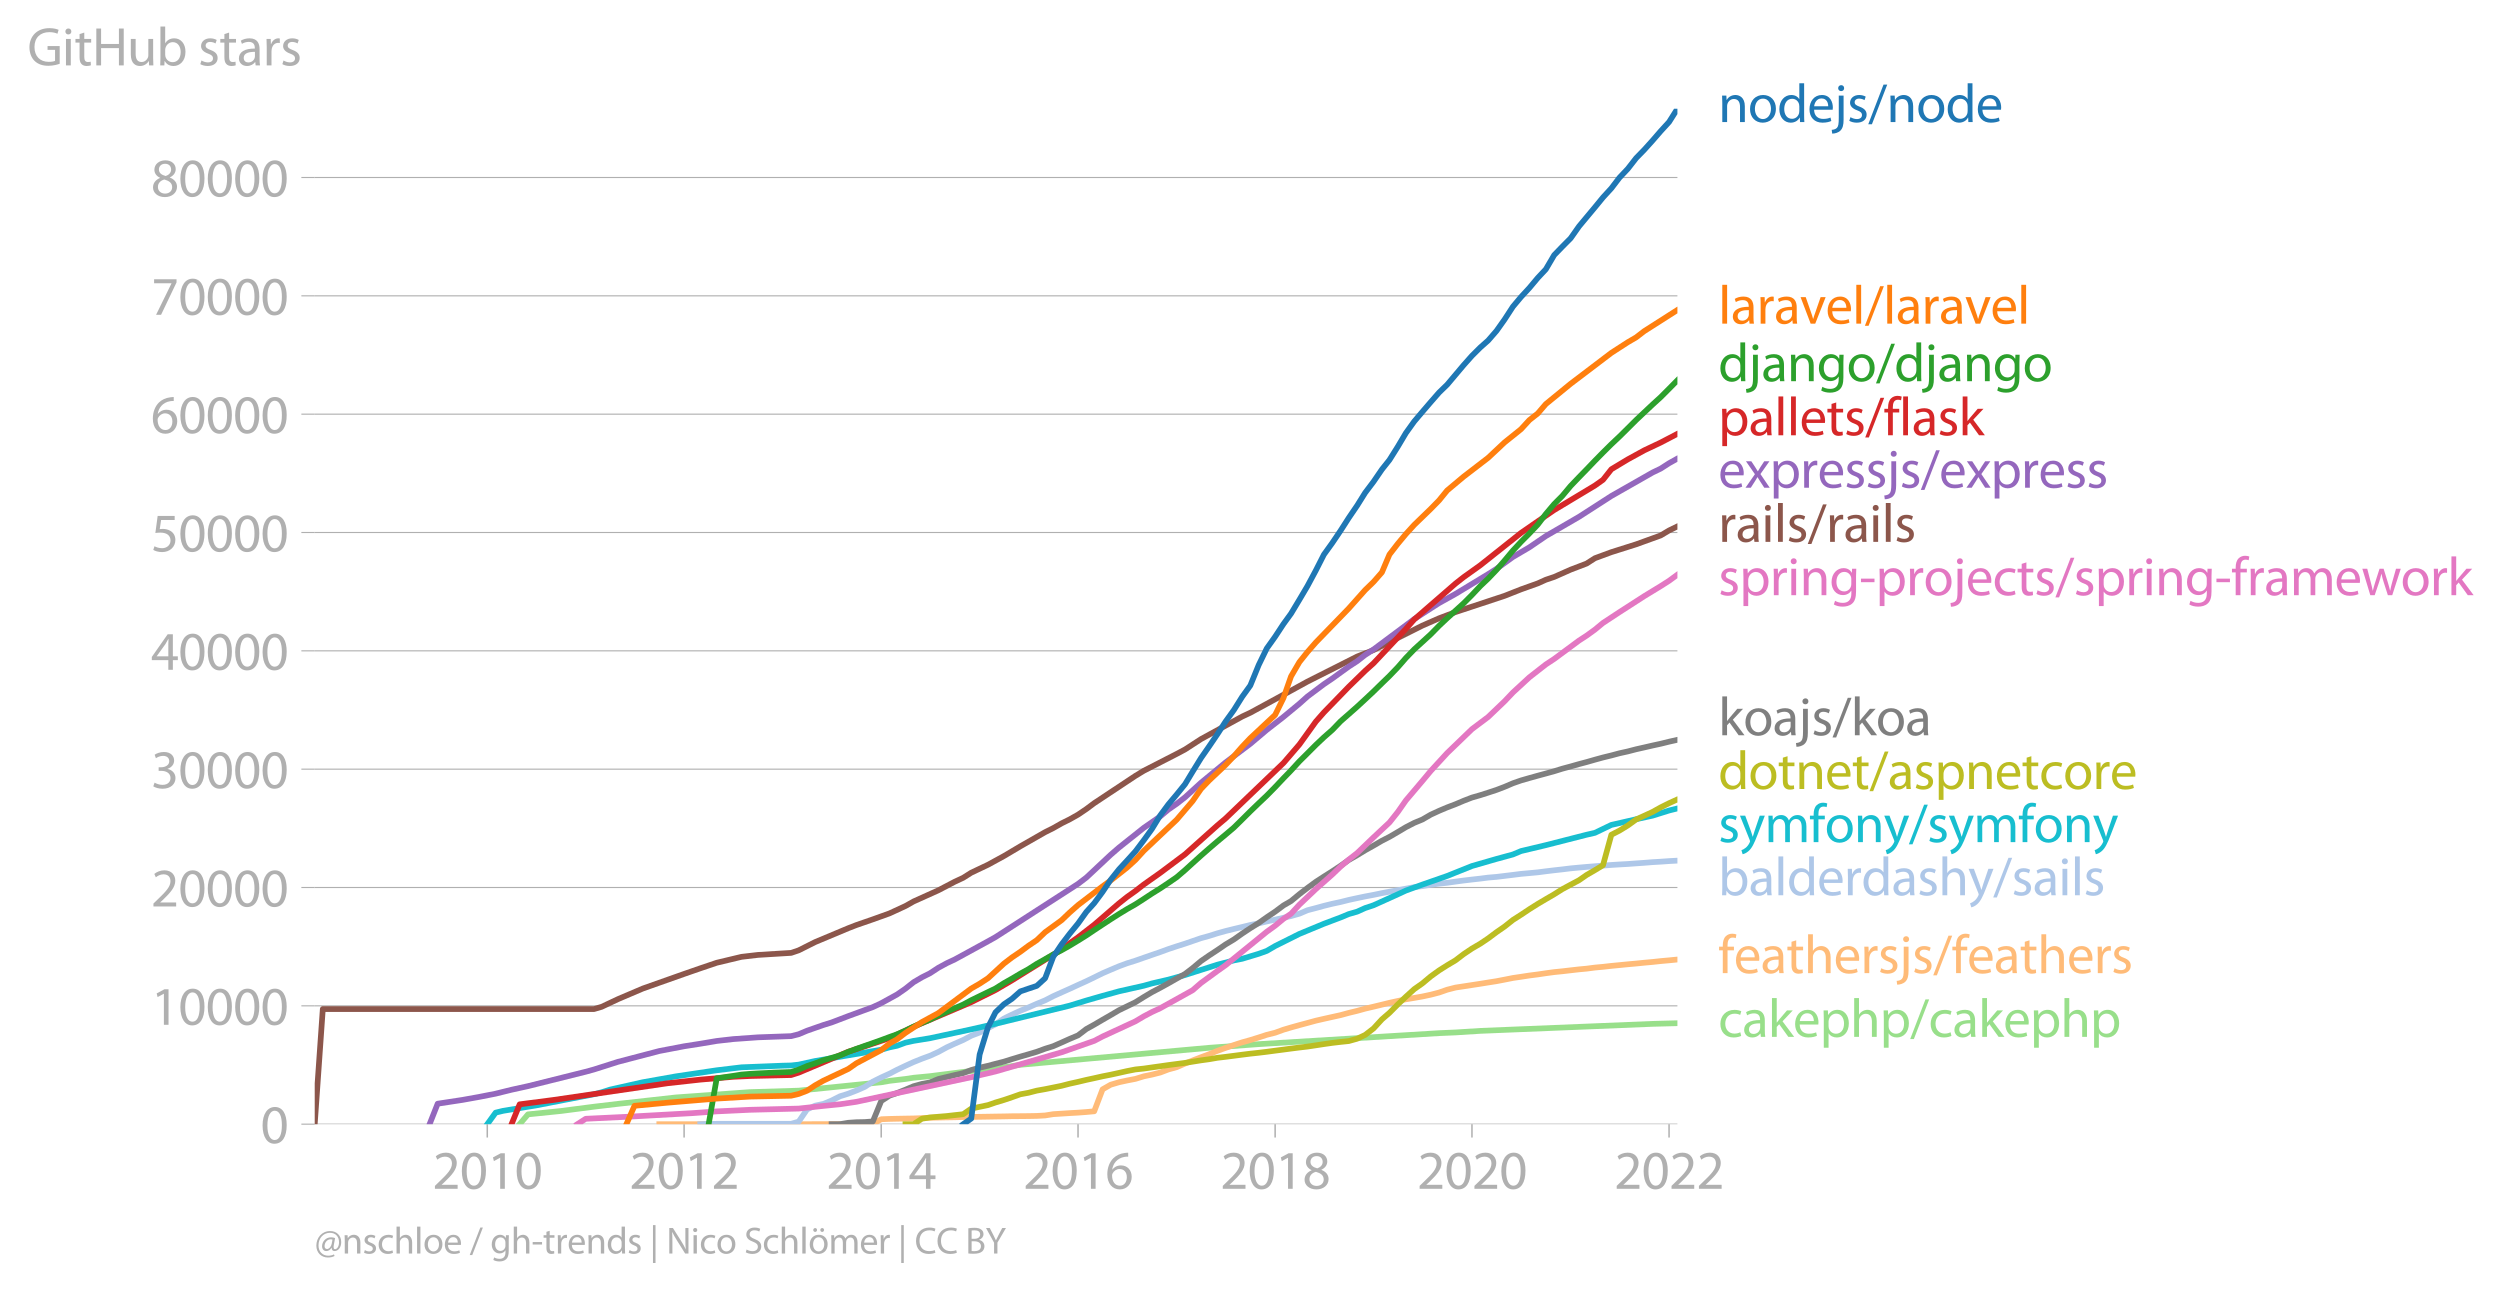 <?xml version="1.0" encoding="utf-8" standalone="no"?>
<!DOCTYPE svg PUBLIC "-//W3C//DTD SVG 1.1//EN"
  "http://www.w3.org/Graphics/SVG/1.1/DTD/svg11.dtd">
<svg xmlns:xlink="http://www.w3.org/1999/xlink" width="655.168pt" height="338.138pt" viewBox="0 0 655.168 338.138" xmlns="http://www.w3.org/2000/svg" version="1.1">
 <defs>
  <style type="text/css">*{stroke-linejoin: round; stroke-linecap: butt}</style>
 </defs>
 <g id="figure_1">
  <g id="patch_1">
   <path d="M 0 338.138 
L 655.168 338.138 
L 655.168 0 
L 0 0 
L 0 338.138 
z
" style="fill: none"/>
  </g>
  <g id="axes_1">
   <g id="patch_2">
    <path d="M 82.476 294.611 
L 439.596 294.611 
L 439.596 28.499 
L 82.476 28.499 
L 82.476 294.611 
z
" style="fill: none"/>
   </g>
   <g id="matplotlib.axis_1">
    <g id="xtick_1">
     <g id="line2d_1">
      <defs>
       <path id="ma69292cdaa" d="M 0 0 
L 0 3.5 
" style="stroke: #b0b0b0; stroke-width: 0.4"/>
      </defs>
      <g>
       <use xlink:href="#ma69292cdaa" x="127.699" y="294.611" style="fill: #b0b0b0; stroke: #b0b0b0; stroke-width: 0.4"/>
      </g>
     </g>
     <g id="text_1">
      <!-- 2010 -->
      <g style="fill: #b0b0b0" transform="translate(113.336 311.551)scale(0.14 -0.14)">
       <defs>
        <path id="MyriadPro-Regular-32" d="M 2944 0 
L 2944 467 
L 1075 467 
L 1075 480 
L 1408 787 
C 2285 1632 2842 2253 2842 3021 
C 2842 3616 2464 4230 1568 4230 
C 1088 4230 678 4051 390 3808 
L 570 3411 
C 762 3571 1075 3763 1453 3763 
C 2074 3763 2278 3373 2278 2950 
C 2272 2323 1792 1786 730 774 
L 288 346 
L 288 0 
L 2944 0 
z
" transform="scale(0.016)"/>
        <path id="MyriadPro-Regular-30" d="M 1677 4230 
C 832 4230 230 3462 230 2067 
C 243 691 794 -70 1606 -70 
C 2528 -70 3053 710 3053 2125 
C 3053 3450 2554 4230 1677 4230 
z
M 1645 3795 
C 2227 3795 2490 3123 2490 2099 
C 2490 1037 2214 365 1638 365 
C 1126 365 794 979 794 2061 
C 794 3194 1152 3795 1645 3795 
z
" transform="scale(0.016)"/>
        <path id="MyriadPro-Regular-31" d="M 1510 0 
L 2054 0 
L 2054 4160 
L 1574 4160 
L 666 3674 
L 774 3245 
L 1498 3635 
L 1510 3635 
L 1510 0 
z
" transform="scale(0.016)"/>
       </defs>
       <use xlink:href="#MyriadPro-Regular-32"/>
       <use xlink:href="#MyriadPro-Regular-30" x="51.3"/>
       <use xlink:href="#MyriadPro-Regular-31" x="102.6"/>
       <use xlink:href="#MyriadPro-Regular-30" x="153.9"/>
      </g>
     </g>
    </g>
    <g id="xtick_2">
     <g id="line2d_2">
      <g>
       <use xlink:href="#ma69292cdaa" x="179.282" y="294.611" style="fill: #b0b0b0; stroke: #b0b0b0; stroke-width: 0.4"/>
      </g>
     </g>
     <g id="text_2">
      <!-- 2012 -->
      <g style="fill: #b0b0b0" transform="translate(164.919 311.551)scale(0.14 -0.14)">
       <use xlink:href="#MyriadPro-Regular-32"/>
       <use xlink:href="#MyriadPro-Regular-30" x="51.3"/>
       <use xlink:href="#MyriadPro-Regular-31" x="102.6"/>
       <use xlink:href="#MyriadPro-Regular-32" x="153.9"/>
      </g>
     </g>
    </g>
    <g id="xtick_3">
     <g id="line2d_3">
      <g>
       <use xlink:href="#ma69292cdaa" x="230.935" y="294.611" style="fill: #b0b0b0; stroke: #b0b0b0; stroke-width: 0.4"/>
      </g>
     </g>
     <g id="text_3">
      <!-- 2014 -->
      <g style="fill: #b0b0b0" transform="translate(216.572 311.551)scale(0.14 -0.14)">
       <defs>
        <path id="MyriadPro-Regular-34" d="M 2560 0 
L 2560 1133 
L 3142 1133 
L 3142 1574 
L 2560 1574 
L 2560 4160 
L 1952 4160 
L 96 1504 
L 96 1133 
L 2029 1133 
L 2029 0 
L 2560 0 
z
M 666 1574 
L 666 1587 
L 1683 3002 
C 1798 3194 1901 3373 2029 3616 
L 2048 3616 
C 2035 3398 2029 3181 2029 2963 
L 2029 1574 
L 666 1574 
z
" transform="scale(0.016)"/>
       </defs>
       <use xlink:href="#MyriadPro-Regular-32"/>
       <use xlink:href="#MyriadPro-Regular-30" x="51.3"/>
       <use xlink:href="#MyriadPro-Regular-31" x="102.6"/>
       <use xlink:href="#MyriadPro-Regular-34" x="153.9"/>
      </g>
     </g>
    </g>
    <g id="xtick_4">
     <g id="line2d_4">
      <g>
       <use xlink:href="#ma69292cdaa" x="282.517" y="294.611" style="fill: #b0b0b0; stroke: #b0b0b0; stroke-width: 0.4"/>
      </g>
     </g>
     <g id="text_4">
      <!-- 2016 -->
      <g style="fill: #b0b0b0" transform="translate(268.154 311.551)scale(0.14 -0.14)">
       <defs>
        <path id="MyriadPro-Regular-36" d="M 2662 4224 
C 2560 4224 2419 4218 2253 4192 
C 1728 4128 1267 3917 922 3578 
C 512 3168 218 2522 218 1702 
C 218 621 800 -70 1690 -70 
C 2554 -70 3072 634 3072 1395 
C 3072 2208 2554 2739 1818 2739 
C 1357 2739 1011 2522 813 2259 
L 794 2259 
C 890 2944 1357 3590 2240 3738 
C 2400 3763 2547 3770 2662 3763 
L 2662 4224 
z
M 1690 365 
C 1101 365 787 870 774 1555 
C 774 1658 800 1741 838 1805 
C 992 2106 1306 2317 1645 2317 
C 2163 2317 2502 1958 2502 1363 
C 2502 768 2176 365 1696 365 
L 1690 365 
z
" transform="scale(0.016)"/>
       </defs>
       <use xlink:href="#MyriadPro-Regular-32"/>
       <use xlink:href="#MyriadPro-Regular-30" x="51.3"/>
       <use xlink:href="#MyriadPro-Regular-31" x="102.6"/>
       <use xlink:href="#MyriadPro-Regular-36" x="153.9"/>
      </g>
     </g>
    </g>
    <g id="xtick_5">
     <g id="line2d_5">
      <g>
       <use xlink:href="#ma69292cdaa" x="334.17" y="294.611" style="fill: #b0b0b0; stroke: #b0b0b0; stroke-width: 0.4"/>
      </g>
     </g>
     <g id="text_5">
      <!-- 2018 -->
      <g style="fill: #b0b0b0" transform="translate(319.807 311.551)scale(0.14 -0.14)">
       <defs>
        <path id="MyriadPro-Regular-38" d="M 1062 2170 
C 550 1952 237 1581 237 1056 
C 237 448 762 -70 1632 -70 
C 2426 -70 3046 416 3046 1139 
C 3046 1645 2726 2010 2208 2214 
L 2208 2234 
C 2720 2477 2893 2854 2893 3206 
C 2893 3725 2490 4230 1683 4230 
C 954 4230 397 3782 397 3123 
C 397 2765 595 2406 1056 2189 
L 1062 2170 
z
M 1645 339 
C 1114 339 794 710 813 1133 
C 813 1530 1075 1850 1562 1990 
C 2125 1830 2477 1587 2477 1082 
C 2477 659 2150 339 1645 339 
z
M 1651 3827 
C 2157 3827 2355 3482 2355 3149 
C 2355 2771 2080 2515 1722 2394 
C 1242 2522 928 2746 928 3162 
C 928 3520 1184 3827 1651 3827 
z
" transform="scale(0.016)"/>
       </defs>
       <use xlink:href="#MyriadPro-Regular-32"/>
       <use xlink:href="#MyriadPro-Regular-30" x="51.3"/>
       <use xlink:href="#MyriadPro-Regular-31" x="102.6"/>
       <use xlink:href="#MyriadPro-Regular-38" x="153.9"/>
      </g>
     </g>
    </g>
    <g id="xtick_6">
     <g id="line2d_6">
      <g>
       <use xlink:href="#ma69292cdaa" x="385.753" y="294.611" style="fill: #b0b0b0; stroke: #b0b0b0; stroke-width: 0.4"/>
      </g>
     </g>
     <g id="text_6">
      <!-- 2020 -->
      <g style="fill: #b0b0b0" transform="translate(371.39 311.551)scale(0.14 -0.14)">
       <use xlink:href="#MyriadPro-Regular-32"/>
       <use xlink:href="#MyriadPro-Regular-30" x="51.3"/>
       <use xlink:href="#MyriadPro-Regular-32" x="102.6"/>
       <use xlink:href="#MyriadPro-Regular-30" x="153.9"/>
      </g>
     </g>
    </g>
    <g id="xtick_7">
     <g id="line2d_7">
      <g>
       <use xlink:href="#ma69292cdaa" x="437.406" y="294.611" style="fill: #b0b0b0; stroke: #b0b0b0; stroke-width: 0.4"/>
      </g>
     </g>
     <g id="text_7">
      <!-- 2022 -->
      <g style="fill: #b0b0b0" transform="translate(423.043 311.551)scale(0.14 -0.14)">
       <use xlink:href="#MyriadPro-Regular-32"/>
       <use xlink:href="#MyriadPro-Regular-30" x="51.3"/>
       <use xlink:href="#MyriadPro-Regular-32" x="102.6"/>
       <use xlink:href="#MyriadPro-Regular-32" x="153.9"/>
      </g>
     </g>
    </g>
   </g>
   <g id="matplotlib.axis_2">
    <g id="ytick_1">
     <g id="line2d_8">
      <path d="M 82.476 294.611 
L 439.596 294.611 
" clip-path="url(#p80e02436ef)" style="fill: none; stroke: #b0b0b0; stroke-width: 0.3; stroke-linecap: square"/>
     </g>
     <g id="line2d_9">
      <defs>
       <path id="mdfd59fd4d9" d="M 0 0 
L -3.5 0 
" style="stroke: #b0b0b0; stroke-width: 0.3"/>
      </defs>
      <g>
       <use xlink:href="#mdfd59fd4d9" x="82.476" y="294.611" style="fill: #b0b0b0; stroke: #b0b0b0; stroke-width: 0.3"/>
      </g>
     </g>
     <g id="text_8">
      <!-- 0 -->
      <g style="fill: #b0b0b0" transform="translate(68.295 299.581)scale(0.14 -0.14)">
       <use xlink:href="#MyriadPro-Regular-30"/>
      </g>
     </g>
    </g>
    <g id="ytick_2">
     <g id="line2d_10">
      <path d="M 82.476 263.6 
L 439.596 263.6 
" clip-path="url(#p80e02436ef)" style="fill: none; stroke: #b0b0b0; stroke-width: 0.3; stroke-linecap: square"/>
     </g>
     <g id="line2d_11">
      <g>
       <use xlink:href="#mdfd59fd4d9" x="82.476" y="263.6" style="fill: #b0b0b0; stroke: #b0b0b0; stroke-width: 0.3"/>
      </g>
     </g>
     <g id="text_9">
      <!-- 10000 -->
      <g style="fill: #b0b0b0" transform="translate(39.568 268.57)scale(0.14 -0.14)">
       <use xlink:href="#MyriadPro-Regular-31"/>
       <use xlink:href="#MyriadPro-Regular-30" x="51.3"/>
       <use xlink:href="#MyriadPro-Regular-30" x="102.6"/>
       <use xlink:href="#MyriadPro-Regular-30" x="153.9"/>
       <use xlink:href="#MyriadPro-Regular-30" x="205.2"/>
      </g>
     </g>
    </g>
    <g id="ytick_3">
     <g id="line2d_12">
      <path d="M 82.476 232.589 
L 439.596 232.589 
" clip-path="url(#p80e02436ef)" style="fill: none; stroke: #b0b0b0; stroke-width: 0.3; stroke-linecap: square"/>
     </g>
     <g id="line2d_13">
      <g>
       <use xlink:href="#mdfd59fd4d9" x="82.476" y="232.589" style="fill: #b0b0b0; stroke: #b0b0b0; stroke-width: 0.3"/>
      </g>
     </g>
     <g id="text_10">
      <!-- 20000 -->
      <g style="fill: #b0b0b0" transform="translate(39.568 237.559)scale(0.14 -0.14)">
       <use xlink:href="#MyriadPro-Regular-32"/>
       <use xlink:href="#MyriadPro-Regular-30" x="51.3"/>
       <use xlink:href="#MyriadPro-Regular-30" x="102.6"/>
       <use xlink:href="#MyriadPro-Regular-30" x="153.9"/>
       <use xlink:href="#MyriadPro-Regular-30" x="205.2"/>
      </g>
     </g>
    </g>
    <g id="ytick_4">
     <g id="line2d_14">
      <path d="M 82.476 201.578 
L 439.596 201.578 
" clip-path="url(#p80e02436ef)" style="fill: none; stroke: #b0b0b0; stroke-width: 0.3; stroke-linecap: square"/>
     </g>
     <g id="line2d_15">
      <g>
       <use xlink:href="#mdfd59fd4d9" x="82.476" y="201.578" style="fill: #b0b0b0; stroke: #b0b0b0; stroke-width: 0.3"/>
      </g>
     </g>
     <g id="text_11">
      <!-- 30000 -->
      <g style="fill: #b0b0b0" transform="translate(39.568 206.548)scale(0.14 -0.14)">
       <defs>
        <path id="MyriadPro-Regular-33" d="M 269 211 
C 474 77 883 -70 1350 -70 
C 2349 -70 2867 512 2867 1178 
C 2867 1760 2451 2144 1939 2246 
L 1939 2259 
C 2451 2445 2707 2810 2707 3238 
C 2707 3744 2336 4230 1517 4230 
C 1069 4230 646 4070 429 3910 
L 576 3501 
C 755 3629 1075 3776 1408 3776 
C 1926 3776 2138 3482 2138 3149 
C 2138 2656 1619 2445 1210 2445 
L 896 2445 
L 896 2022 
L 1210 2022 
C 1754 2022 2278 1773 2285 1190 
C 2291 845 2067 384 1344 384 
C 954 384 582 544 422 646 
L 269 211 
z
" transform="scale(0.016)"/>
       </defs>
       <use xlink:href="#MyriadPro-Regular-33"/>
       <use xlink:href="#MyriadPro-Regular-30" x="51.3"/>
       <use xlink:href="#MyriadPro-Regular-30" x="102.6"/>
       <use xlink:href="#MyriadPro-Regular-30" x="153.9"/>
       <use xlink:href="#MyriadPro-Regular-30" x="205.2"/>
      </g>
     </g>
    </g>
    <g id="ytick_5">
     <g id="line2d_16">
      <path d="M 82.476 170.567 
L 439.596 170.567 
" clip-path="url(#p80e02436ef)" style="fill: none; stroke: #b0b0b0; stroke-width: 0.3; stroke-linecap: square"/>
     </g>
     <g id="line2d_17">
      <g>
       <use xlink:href="#mdfd59fd4d9" x="82.476" y="170.567" style="fill: #b0b0b0; stroke: #b0b0b0; stroke-width: 0.3"/>
      </g>
     </g>
     <g id="text_12">
      <!-- 40000 -->
      <g style="fill: #b0b0b0" transform="translate(39.568 175.537)scale(0.14 -0.14)">
       <use xlink:href="#MyriadPro-Regular-34"/>
       <use xlink:href="#MyriadPro-Regular-30" x="51.3"/>
       <use xlink:href="#MyriadPro-Regular-30" x="102.6"/>
       <use xlink:href="#MyriadPro-Regular-30" x="153.9"/>
       <use xlink:href="#MyriadPro-Regular-30" x="205.2"/>
      </g>
     </g>
    </g>
    <g id="ytick_6">
     <g id="line2d_18">
      <path d="M 82.476 139.556 
L 439.596 139.556 
" clip-path="url(#p80e02436ef)" style="fill: none; stroke: #b0b0b0; stroke-width: 0.3; stroke-linecap: square"/>
     </g>
     <g id="line2d_19">
      <g>
       <use xlink:href="#mdfd59fd4d9" x="82.476" y="139.556" style="fill: #b0b0b0; stroke: #b0b0b0; stroke-width: 0.3"/>
      </g>
     </g>
     <g id="text_13">
      <!-- 50000 -->
      <g style="fill: #b0b0b0" transform="translate(39.568 144.526)scale(0.14 -0.14)">
       <defs>
        <path id="MyriadPro-Regular-35" d="M 2771 4160 
L 781 4160 
L 512 2163 
C 666 2182 851 2208 1088 2208 
C 1920 2208 2278 1824 2285 1286 
C 2285 730 1830 384 1299 384 
C 922 384 582 512 410 614 
L 269 186 
C 467 58 851 -70 1306 -70 
C 2208 -70 2854 538 2854 1350 
C 2854 1875 2586 2234 2259 2419 
C 2003 2573 1683 2643 1363 2643 
C 1210 2643 1120 2630 1024 2618 
L 1184 3686 
L 2771 3686 
L 2771 4160 
z
" transform="scale(0.016)"/>
       </defs>
       <use xlink:href="#MyriadPro-Regular-35"/>
       <use xlink:href="#MyriadPro-Regular-30" x="51.3"/>
       <use xlink:href="#MyriadPro-Regular-30" x="102.6"/>
       <use xlink:href="#MyriadPro-Regular-30" x="153.9"/>
       <use xlink:href="#MyriadPro-Regular-30" x="205.2"/>
      </g>
     </g>
    </g>
    <g id="ytick_7">
     <g id="line2d_20">
      <path d="M 82.476 108.545 
L 439.596 108.545 
" clip-path="url(#p80e02436ef)" style="fill: none; stroke: #b0b0b0; stroke-width: 0.3; stroke-linecap: square"/>
     </g>
     <g id="line2d_21">
      <g>
       <use xlink:href="#mdfd59fd4d9" x="82.476" y="108.545" style="fill: #b0b0b0; stroke: #b0b0b0; stroke-width: 0.3"/>
      </g>
     </g>
     <g id="text_14">
      <!-- 60000 -->
      <g style="fill: #b0b0b0" transform="translate(39.568 113.515)scale(0.14 -0.14)">
       <use xlink:href="#MyriadPro-Regular-36"/>
       <use xlink:href="#MyriadPro-Regular-30" x="51.3"/>
       <use xlink:href="#MyriadPro-Regular-30" x="102.6"/>
       <use xlink:href="#MyriadPro-Regular-30" x="153.9"/>
       <use xlink:href="#MyriadPro-Regular-30" x="205.2"/>
      </g>
     </g>
    </g>
    <g id="ytick_8">
     <g id="line2d_22">
      <path d="M 82.476 77.534 
L 439.596 77.534 
" clip-path="url(#p80e02436ef)" style="fill: none; stroke: #b0b0b0; stroke-width: 0.3; stroke-linecap: square"/>
     </g>
     <g id="line2d_23">
      <g>
       <use xlink:href="#mdfd59fd4d9" x="82.476" y="77.534" style="fill: #b0b0b0; stroke: #b0b0b0; stroke-width: 0.3"/>
      </g>
     </g>
     <g id="text_15">
      <!-- 70000 -->
      <g style="fill: #b0b0b0" transform="translate(39.568 82.504)scale(0.14 -0.14)">
       <defs>
        <path id="MyriadPro-Regular-37" d="M 365 4160 
L 365 3693 
L 2400 3693 
L 2400 3680 
L 595 0 
L 1178 0 
L 2989 3789 
L 2989 4160 
L 365 4160 
z
" transform="scale(0.016)"/>
       </defs>
       <use xlink:href="#MyriadPro-Regular-37"/>
       <use xlink:href="#MyriadPro-Regular-30" x="51.3"/>
       <use xlink:href="#MyriadPro-Regular-30" x="102.6"/>
       <use xlink:href="#MyriadPro-Regular-30" x="153.9"/>
       <use xlink:href="#MyriadPro-Regular-30" x="205.2"/>
      </g>
     </g>
    </g>
    <g id="ytick_9">
     <g id="line2d_24">
      <path d="M 82.476 46.523 
L 439.596 46.523 
" clip-path="url(#p80e02436ef)" style="fill: none; stroke: #b0b0b0; stroke-width: 0.3; stroke-linecap: square"/>
     </g>
     <g id="line2d_25">
      <g>
       <use xlink:href="#mdfd59fd4d9" x="82.476" y="46.523" style="fill: #b0b0b0; stroke: #b0b0b0; stroke-width: 0.3"/>
      </g>
     </g>
     <g id="text_16">
      <!-- 80000 -->
      <g style="fill: #b0b0b0" transform="translate(39.568 51.493)scale(0.14 -0.14)">
       <use xlink:href="#MyriadPro-Regular-38"/>
       <use xlink:href="#MyriadPro-Regular-30" x="51.3"/>
       <use xlink:href="#MyriadPro-Regular-30" x="102.6"/>
       <use xlink:href="#MyriadPro-Regular-30" x="153.9"/>
       <use xlink:href="#MyriadPro-Regular-30" x="205.2"/>
      </g>
     </g>
    </g>
    <g id="text_17">
     <!-- GitHub stars -->
     <g style="fill: #b0b0b0" transform="translate(7.2 17.14)scale(0.14 -0.14)">
      <defs>
       <path id="MyriadPro-Regular-47" d="M 3770 2266 
L 2349 2266 
L 2349 1818 
L 3226 1818 
L 3226 531 
C 3098 467 2848 416 2483 416 
C 1478 416 819 1062 819 2157 
C 819 3238 1504 3891 2554 3891 
C 2989 3891 3277 3808 3507 3706 
L 3642 4160 
C 3456 4250 3066 4358 2566 4358 
C 1120 4358 237 3418 230 2131 
C 230 1459 461 883 832 525 
C 1254 122 1792 -45 2445 -45 
C 3027 -45 3520 102 3770 192 
L 3770 2266 
z
" transform="scale(0.016)"/>
       <path id="MyriadPro-Regular-69" d="M 1030 0 
L 1030 3098 
L 467 3098 
L 467 0 
L 1030 0 
z
M 749 4320 
C 544 4320 397 4166 397 3968 
C 397 3776 538 3622 736 3622 
C 960 3622 1101 3776 1094 3968 
C 1094 4166 960 4320 749 4320 
z
" transform="scale(0.016)"/>
       <path id="MyriadPro-Regular-74" d="M 595 3667 
L 595 3098 
L 115 3098 
L 115 2669 
L 595 2669 
L 595 979 
C 595 614 653 339 813 173 
C 947 19 1158 -70 1421 -70 
C 1638 -70 1811 -32 1920 13 
L 1894 435 
C 1811 410 1722 397 1568 397 
C 1254 397 1146 614 1146 998 
L 1146 2669 
L 1952 2669 
L 1952 3098 
L 1146 3098 
L 1146 3840 
L 595 3667 
z
" transform="scale(0.016)"/>
       <path id="MyriadPro-Regular-48" d="M 486 4314 
L 486 0 
L 1043 0 
L 1043 2022 
L 3130 2022 
L 3130 0 
L 3693 0 
L 3693 4314 
L 3130 4314 
L 3130 2509 
L 1043 2509 
L 1043 4314 
L 486 4314 
z
" transform="scale(0.016)"/>
       <path id="MyriadPro-Regular-75" d="M 3059 3098 
L 2496 3098 
L 2496 1197 
C 2496 1094 2477 992 2445 909 
C 2342 659 2080 397 1702 397 
C 1190 397 1011 794 1011 1382 
L 1011 3098 
L 448 3098 
L 448 1286 
C 448 198 1030 -70 1517 -70 
C 2067 -70 2394 256 2541 506 
L 2554 506 
L 2586 0 
L 3085 0 
C 3066 243 3059 525 3059 845 
L 3059 3098 
z
" transform="scale(0.016)"/>
       <path id="MyriadPro-Regular-62" d="M 467 800 
C 467 525 454 211 442 0 
L 928 0 
L 954 512 
L 973 512 
C 1203 102 1562 -70 2010 -70 
C 2701 -70 3398 480 3398 1587 
C 3405 2528 2861 3168 2093 3168 
C 1594 3168 1235 2944 1037 2598 
L 1024 2598 
L 1024 4544 
L 467 4544 
L 467 800 
z
M 1024 1798 
C 1024 1888 1043 1965 1056 2029 
C 1171 2458 1530 2720 1914 2720 
C 2515 2720 2835 2189 2835 1568 
C 2835 858 2483 378 1894 378 
C 1485 378 1158 646 1050 1037 
C 1037 1101 1024 1171 1024 1242 
L 1024 1798 
z
" transform="scale(0.016)"/>
       <path id="MyriadPro-Regular-20" transform="scale(0.016)"/>
       <path id="MyriadPro-Regular-73" d="M 250 147 
C 467 19 781 -70 1120 -70 
C 1856 -70 2278 320 2278 864 
C 2278 1325 2003 1594 1466 1798 
C 1062 1952 877 2067 877 2323 
C 877 2554 1062 2746 1395 2746 
C 1683 2746 1907 2643 2029 2566 
L 2170 2976 
C 1997 3078 1722 3168 1408 3168 
C 742 3168 339 2758 339 2259 
C 339 1888 602 1581 1158 1382 
C 1574 1229 1734 1082 1734 813 
C 1734 557 1542 352 1133 352 
C 851 352 557 467 390 576 
L 250 147 
z
" transform="scale(0.016)"/>
       <path id="MyriadPro-Regular-61" d="M 2643 1901 
C 2643 2522 2413 3168 1466 3168 
C 1075 3168 704 3059 448 2893 
L 576 2522 
C 794 2662 1094 2752 1382 2752 
C 2016 2752 2086 2291 2086 2035 
L 2086 1971 
C 890 1978 224 1568 224 819 
C 224 371 544 -70 1171 -70 
C 1613 -70 1946 147 2118 390 
L 2138 390 
L 2182 0 
L 2694 0 
C 2656 211 2643 474 2643 742 
L 2643 1901 
z
M 2099 1043 
C 2099 986 2086 922 2067 864 
C 1978 602 1722 346 1318 346 
C 1030 346 787 518 787 883 
C 787 1485 1485 1594 2099 1581 
L 2099 1043 
z
" transform="scale(0.016)"/>
       <path id="MyriadPro-Regular-72" d="M 467 0 
L 1024 0 
L 1024 1651 
C 1024 1747 1037 1837 1050 1914 
C 1126 2336 1408 2637 1805 2637 
C 1882 2637 1939 2630 1997 2618 
L 1997 3149 
C 1946 3162 1901 3168 1837 3168 
C 1459 3168 1120 2906 979 2490 
L 954 2490 
L 934 3098 
L 442 3098 
C 461 2810 467 2496 467 2131 
L 467 0 
z
" transform="scale(0.016)"/>
      </defs>
      <use xlink:href="#MyriadPro-Regular-47"/>
      <use xlink:href="#MyriadPro-Regular-69" x="64.6"/>
      <use xlink:href="#MyriadPro-Regular-74" x="88"/>
      <use xlink:href="#MyriadPro-Regular-48" x="121.1"/>
      <use xlink:href="#MyriadPro-Regular-75" x="186.3"/>
      <use xlink:href="#MyriadPro-Regular-62" x="241.4"/>
      <use xlink:href="#MyriadPro-Regular-20" x="298.3"/>
      <use xlink:href="#MyriadPro-Regular-73" x="319.5"/>
      <use xlink:href="#MyriadPro-Regular-74" x="359.1"/>
      <use xlink:href="#MyriadPro-Regular-61" x="392.2"/>
      <use xlink:href="#MyriadPro-Regular-72" x="440.4"/>
      <use xlink:href="#MyriadPro-Regular-73" x="473.1"/>
     </g>
    </g>
   </g>
   <g id="line2d_26">
    <path d="M 136.179 294.611 
L 138.369 292.037 
L 146.99 291.157 
L 155.681 290.028 
L 161.97 289.283 
L 177.091 287.606 
L 196.523 286.21 
L 209.312 285.823 
L 230.935 283.63 
L 233.125 283.252 
L 237.294 282.765 
L 239.414 282.442 
L 243.724 282.027 
L 252.416 280.92 
L 256.726 280.43 
L 260.895 280.036 
L 267.396 279.047 
L 316.858 274.594 
L 329.86 273.635 
L 377.132 270.754 
L 381.442 270.571 
L 387.943 270.159 
L 433.095 268.32 
L 439.596 268.149 
L 439.596 268.149 
" clip-path="url(#p80e02436ef)" style="fill: none; stroke: #98df8a; stroke-width: 1.5; stroke-linecap: square"/>
   </g>
   <g id="line2d_27">
    <path d="M 172.781 294.611 
L 174.971 294.608 
L 177.091 294.608 
L 179.282 294.608 
L 181.472 294.608 
L 183.521 294.608 
L 185.712 294.608 
L 187.832 294.608 
L 190.022 294.608 
L 192.142 294.608 
L 194.332 294.608 
L 196.523 294.608 
L 198.643 294.608 
L 200.833 294.608 
L 202.953 294.608 
L 205.144 294.608 
L 207.334 294.608 
L 209.312 294.608 
L 211.503 294.608 
L 213.623 294.605 
L 215.813 294.602 
L 217.933 294.602 
L 220.124 294.593 
L 222.314 294.586 
L 224.434 294.574 
L 226.624 294.574 
L 228.744 294.562 
L 230.935 293.315 
L 233.125 293.231 
L 235.104 293.185 
L 237.294 293.144 
L 239.414 293.107 
L 241.605 293.026 
L 243.724 292.921 
L 245.915 292.881 
L 248.105 292.834 
L 250.225 292.8 
L 252.416 292.744 
L 254.535 292.71 
L 256.726 292.679 
L 258.916 292.642 
L 260.895 292.605 
L 263.085 292.571 
L 265.205 292.524 
L 267.396 292.509 
L 269.516 292.487 
L 271.706 292.447 
L 273.897 292.326 
L 276.016 291.985 
L 278.207 291.848 
L 280.327 291.709 
L 282.517 291.588 
L 284.708 291.423 
L 286.757 291.234 
L 288.947 285.481 
L 291.067 284.272 
L 293.258 283.621 
L 295.377 283.162 
L 297.568 282.737 
L 299.758 282.067 
L 301.878 281.627 
L 304.069 281.075 
L 306.189 280.269 
L 308.379 279.67 
L 310.57 278.715 
L 312.548 277.918 
L 314.739 277.065 
L 316.858 276.281 
L 319.049 275.384 
L 321.169 274.625 
L 323.359 273.865 
L 325.55 273.155 
L 327.669 272.565 
L 329.86 271.886 
L 331.98 271.192 
L 334.17 270.646 
L 336.361 269.849 
L 338.339 269.263 
L 340.53 268.652 
L 342.65 268.084 
L 344.84 267.486 
L 346.96 266.999 
L 349.15 266.512 
L 351.341 266.028 
L 353.461 265.448 
L 355.651 264.918 
L 357.771 264.332 
L 359.961 263.82 
L 362.152 263.29 
L 364.13 262.803 
L 366.321 262.319 
L 368.441 261.882 
L 370.631 261.522 
L 372.751 261.147 
L 374.942 260.682 
L 377.132 260.111 
L 379.252 259.37 
L 381.442 258.809 
L 383.562 258.486 
L 385.753 258.148 
L 387.943 257.813 
L 389.992 257.482 
L 392.183 257.137 
L 394.303 256.731 
L 396.493 256.297 
L 398.613 255.984 
L 400.803 255.649 
L 402.994 255.367 
L 405.114 255.053 
L 407.304 254.756 
L 409.424 254.542 
L 411.615 254.287 
L 413.805 254.036 
L 415.784 253.853 
L 417.974 253.571 
L 420.094 253.373 
L 422.284 253.128 
L 424.404 252.923 
L 426.595 252.706 
L 428.785 252.511 
L 430.905 252.297 
L 433.095 252.098 
L 435.215 251.869 
L 437.406 251.673 
L 439.596 251.456 
" clip-path="url(#p80e02436ef)" style="fill: none; stroke: #ffbb78; stroke-width: 1.5; stroke-linecap: square"/>
   </g>
   <g id="line2d_28">
    <path d="M 183.521 294.611 
L 185.712 294.524 
L 187.832 294.518 
L 190.022 294.518 
L 192.142 294.518 
L 194.332 294.518 
L 196.523 294.515 
L 198.643 294.515 
L 200.833 294.515 
L 202.953 294.515 
L 205.144 294.512 
L 207.334 294.512 
L 209.312 293.935 
L 211.503 290.738 
L 213.623 289.752 
L 215.813 289.29 
L 217.933 288.412 
L 220.124 287.305 
L 222.314 286.61 
L 224.434 285.795 
L 226.624 284.843 
L 228.744 283.456 
L 230.935 282.365 
L 233.125 281.369 
L 235.104 280.343 
L 237.294 279.307 
L 239.414 278.337 
L 241.605 277.453 
L 243.724 276.677 
L 245.915 275.676 
L 248.105 274.482 
L 250.225 273.508 
L 252.416 272.553 
L 254.535 271.433 
L 256.726 270.593 
L 258.916 269.446 
L 260.895 268.425 
L 263.085 266.934 
L 265.205 265.886 
L 267.396 264.884 
L 269.516 264.025 
L 271.706 263.057 
L 273.897 262.155 
L 276.016 261.066 
L 278.207 260.077 
L 280.327 259.131 
L 282.517 258.124 
L 284.708 257.131 
L 286.757 256.142 
L 288.947 255.063 
L 291.067 254.148 
L 293.258 253.221 
L 295.377 252.439 
L 297.568 251.751 
L 299.758 250.985 
L 301.878 250.253 
L 304.069 249.499 
L 306.189 248.721 
L 308.379 247.995 
L 310.57 247.298 
L 312.548 246.618 
L 314.739 245.865 
L 316.858 245.279 
L 319.049 244.587 
L 321.169 243.995 
L 323.359 243.452 
L 325.55 242.928 
L 327.669 242.407 
L 329.86 241.976 
L 331.98 241.483 
L 334.17 241.012 
L 336.361 240.509 
L 338.339 240.069 
L 340.53 239.449 
L 342.65 238.543 
L 344.84 237.973 
L 346.96 237.39 
L 349.15 236.85 
L 351.341 236.382 
L 353.461 235.848 
L 355.651 235.371 
L 357.771 234.927 
L 359.961 234.515 
L 362.152 234.062 
L 364.13 233.684 
L 366.321 233.299 
L 368.441 232.887 
L 370.631 232.49 
L 372.751 232.232 
L 374.942 231.87 
L 377.132 231.578 
L 379.252 231.352 
L 381.442 231.045 
L 383.562 230.759 
L 385.753 230.499 
L 387.943 230.254 
L 389.992 229.99 
L 392.183 229.804 
L 394.303 229.547 
L 396.493 229.28 
L 398.613 229.013 
L 400.803 228.815 
L 402.994 228.613 
L 405.114 228.337 
L 407.304 228.074 
L 409.424 227.838 
L 411.615 227.568 
L 413.805 227.364 
L 415.784 227.19 
L 417.974 227.01 
L 420.094 226.843 
L 422.284 226.678 
L 424.404 226.545 
L 426.595 226.424 
L 428.785 226.263 
L 430.905 226.117 
L 433.095 225.94 
L 435.215 225.819 
L 437.406 225.664 
L 439.596 225.543 
" clip-path="url(#p80e02436ef)" style="fill: none; stroke: #aec7e8; stroke-width: 1.5; stroke-linecap: square"/>
   </g>
   <g id="text_18">
    <!-- nodejs/node -->
    <g style="fill: #1f77b4" transform="translate(450.31 31.993)scale(0.14 -0.14)">
     <defs>
      <path id="MyriadPro-Regular-6e" d="M 467 0 
L 1030 0 
L 1030 1862 
C 1030 1958 1043 2054 1069 2125 
C 1165 2438 1453 2701 1824 2701 
C 2355 2701 2541 2285 2541 1786 
L 2541 0 
L 3104 0 
L 3104 1850 
C 3104 2912 2438 3168 2010 3168 
C 1498 3168 1139 2880 986 2586 
L 973 2586 
L 941 3098 
L 442 3098 
C 461 2842 467 2579 467 2259 
L 467 0 
z
" transform="scale(0.016)"/>
      <path id="MyriadPro-Regular-6f" d="M 1779 3168 
C 922 3168 243 2560 243 1523 
C 243 544 890 -70 1728 -70 
C 2477 -70 3270 429 3270 1574 
C 3270 2522 2669 3168 1779 3168 
z
M 1766 2746 
C 2432 2746 2694 2080 2694 1555 
C 2694 858 2291 352 1754 352 
C 1203 352 813 864 813 1542 
C 813 2131 1101 2746 1766 2746 
z
" transform="scale(0.016)"/>
      <path id="MyriadPro-Regular-64" d="M 2579 4544 
L 2579 2694 
L 2566 2694 
C 2426 2944 2106 3168 1632 3168 
C 877 3168 237 2534 243 1504 
C 243 563 819 -70 1568 -70 
C 2074 -70 2451 192 2624 538 
L 2637 538 
L 2662 0 
L 3168 0 
C 3149 211 3142 525 3142 800 
L 3142 4544 
L 2579 4544 
z
M 2579 1299 
C 2579 1210 2573 1133 2554 1056 
C 2451 634 2106 384 1728 384 
C 1120 384 813 902 813 1530 
C 813 2214 1158 2726 1741 2726 
C 2163 2726 2470 2432 2554 2074 
C 2573 2003 2579 1907 2579 1837 
L 2579 1299 
z
" transform="scale(0.016)"/>
      <path id="MyriadPro-Regular-65" d="M 2957 1446 
C 2963 1504 2976 1594 2976 1709 
C 2976 2278 2707 3168 1696 3168 
C 794 3168 243 2432 243 1498 
C 243 563 813 -70 1766 -70 
C 2259 -70 2598 38 2797 128 
L 2701 531 
C 2490 442 2246 371 1843 371 
C 1280 371 794 685 781 1446 
L 2957 1446 
z
M 787 1850 
C 832 2240 1082 2765 1651 2765 
C 2285 2765 2438 2208 2432 1850 
L 787 1850 
z
" transform="scale(0.016)"/>
      <path id="MyriadPro-Regular-6a" d="M -230 -1350 
C 70 -1350 480 -1248 730 -998 
C 1005 -717 1101 -326 1101 275 
L 1101 3098 
L 538 3098 
L 538 493 
C 538 -250 480 -499 326 -672 
C 192 -819 -32 -890 -288 -909 
L -230 -1350 
z
M 826 4320 
C 614 4320 467 4166 467 3968 
C 467 3782 602 3622 813 3622 
C 1037 3622 1171 3782 1165 3968 
C 1165 4166 1030 4320 826 4320 
z
" transform="scale(0.016)"/>
      <path id="MyriadPro-Regular-2f" d="M 422 -256 
L 2214 4384 
L 1779 4384 
L -6 -256 
L 422 -256 
z
" transform="scale(0.016)"/>
     </defs>
     <use xlink:href="#MyriadPro-Regular-6e"/>
     <use xlink:href="#MyriadPro-Regular-6f" x="55.5"/>
     <use xlink:href="#MyriadPro-Regular-64" x="110.4"/>
     <use xlink:href="#MyriadPro-Regular-65" x="166.8"/>
     <use xlink:href="#MyriadPro-Regular-6a" x="216.9"/>
     <use xlink:href="#MyriadPro-Regular-73" x="241.2"/>
     <use xlink:href="#MyriadPro-Regular-2f" x="280.8"/>
     <use xlink:href="#MyriadPro-Regular-6e" x="315.1"/>
     <use xlink:href="#MyriadPro-Regular-6f" x="370.6"/>
     <use xlink:href="#MyriadPro-Regular-64" x="425.5"/>
     <use xlink:href="#MyriadPro-Regular-65" x="481.9"/>
    </g>
   </g>
   <g id="text_19">
    <!-- laravel/laravel -->
    <g style="fill: #ff7f0e" transform="translate(450.31 84.815)scale(0.14 -0.14)">
     <defs>
      <path id="MyriadPro-Regular-6c" d="M 467 0 
L 1030 0 
L 1030 4544 
L 467 4544 
L 467 0 
z
" transform="scale(0.016)"/>
      <path id="MyriadPro-Regular-76" d="M 83 3098 
L 1261 0 
L 1798 0 
L 3014 3098 
L 2426 3098 
L 1824 1357 
C 1722 1075 1632 819 1562 563 
L 1542 563 
C 1478 819 1395 1075 1293 1357 
L 685 3098 
L 83 3098 
z
" transform="scale(0.016)"/>
     </defs>
     <use xlink:href="#MyriadPro-Regular-6c"/>
     <use xlink:href="#MyriadPro-Regular-61" x="23.6"/>
     <use xlink:href="#MyriadPro-Regular-72" x="71.8"/>
     <use xlink:href="#MyriadPro-Regular-61" x="104.5"/>
     <use xlink:href="#MyriadPro-Regular-76" x="152.7"/>
     <use xlink:href="#MyriadPro-Regular-65" x="200.8"/>
     <use xlink:href="#MyriadPro-Regular-6c" x="250.9"/>
     <use xlink:href="#MyriadPro-Regular-2f" x="274.5"/>
     <use xlink:href="#MyriadPro-Regular-6c" x="308.8"/>
     <use xlink:href="#MyriadPro-Regular-61" x="332.4"/>
     <use xlink:href="#MyriadPro-Regular-72" x="380.6"/>
     <use xlink:href="#MyriadPro-Regular-61" x="413.3"/>
     <use xlink:href="#MyriadPro-Regular-76" x="461.5"/>
     <use xlink:href="#MyriadPro-Regular-65" x="509.6"/>
     <use xlink:href="#MyriadPro-Regular-6c" x="559.7"/>
    </g>
   </g>
   <g id="text_20">
    <!-- django/django -->
    <g style="fill: #2ca02c" transform="translate(450.31 99.907)scale(0.14 -0.14)">
     <defs>
      <path id="MyriadPro-Regular-67" d="M 3110 2246 
C 3110 2624 3123 2874 3136 3098 
L 2643 3098 
L 2618 2630 
L 2605 2630 
C 2470 2886 2176 3168 1638 3168 
C 928 3168 243 2573 243 1523 
C 243 666 794 13 1562 13 
C 2042 13 2374 243 2547 531 
L 2560 531 
L 2560 186 
C 2560 -595 2138 -896 1562 -896 
C 1178 -896 858 -781 653 -653 
L 512 -1082 
C 762 -1248 1171 -1338 1542 -1338 
C 1933 -1338 2368 -1248 2669 -966 
C 2970 -698 3110 -262 3110 448 
L 3110 2246 
z
M 2554 1318 
C 2554 1222 2541 1114 2509 1018 
C 2387 659 2074 442 1728 442 
C 1120 442 813 947 813 1555 
C 813 2272 1197 2726 1734 2726 
C 2144 2726 2419 2458 2522 2131 
C 2547 2054 2554 1971 2554 1875 
L 2554 1318 
z
" transform="scale(0.016)"/>
     </defs>
     <use xlink:href="#MyriadPro-Regular-64"/>
     <use xlink:href="#MyriadPro-Regular-6a" x="56.4"/>
     <use xlink:href="#MyriadPro-Regular-61" x="80.7"/>
     <use xlink:href="#MyriadPro-Regular-6e" x="128.9"/>
     <use xlink:href="#MyriadPro-Regular-67" x="184.4"/>
     <use xlink:href="#MyriadPro-Regular-6f" x="240.3"/>
     <use xlink:href="#MyriadPro-Regular-2f" x="295.2"/>
     <use xlink:href="#MyriadPro-Regular-64" x="329.5"/>
     <use xlink:href="#MyriadPro-Regular-6a" x="385.9"/>
     <use xlink:href="#MyriadPro-Regular-61" x="410.2"/>
     <use xlink:href="#MyriadPro-Regular-6e" x="458.4"/>
     <use xlink:href="#MyriadPro-Regular-67" x="513.9"/>
     <use xlink:href="#MyriadPro-Regular-6f" x="569.8"/>
    </g>
   </g>
   <g id="text_21">
    <!-- pallets/flask -->
    <g style="fill: #d62728" transform="translate(450.31 114.075)scale(0.14 -0.14)">
     <defs>
      <path id="MyriadPro-Regular-70" d="M 467 -1267 
L 1024 -1267 
L 1024 416 
L 1037 416 
C 1222 109 1581 -70 1990 -70 
C 2720 -70 3398 480 3398 1594 
C 3398 2534 2835 3168 2086 3168 
C 1581 3168 1216 2944 986 2566 
L 973 2566 
L 947 3098 
L 442 3098 
C 454 2803 467 2483 467 2086 
L 467 -1267 
z
M 1024 1792 
C 1024 1869 1043 1952 1062 2022 
C 1171 2445 1530 2720 1914 2720 
C 2509 2720 2835 2189 2835 1568 
C 2835 858 2490 371 1894 371 
C 1491 371 1152 640 1050 1030 
C 1037 1101 1024 1178 1024 1261 
L 1024 1792 
z
" transform="scale(0.016)"/>
      <path id="MyriadPro-Regular-66" d="M 1082 0 
L 1082 2669 
L 1830 2669 
L 1830 3098 
L 1082 3098 
L 1082 3264 
C 1082 3738 1203 4160 1683 4160 
C 1843 4160 1958 4128 2042 4090 
L 2118 4525 
C 2010 4570 1837 4614 1638 4614 
C 1376 4614 1094 4531 883 4326 
C 621 4077 525 3680 525 3245 
L 525 3098 
L 90 3098 
L 90 2669 
L 525 2669 
L 525 0 
L 1082 0 
z
" transform="scale(0.016)"/>
      <path id="MyriadPro-Regular-6b" d="M 1024 4544 
L 467 4544 
L 467 0 
L 1024 0 
L 1024 1165 
L 1312 1485 
L 2381 0 
L 3066 0 
L 1702 1824 
L 2899 3098 
L 2221 3098 
L 1312 2029 
C 1222 1920 1114 1786 1037 1677 
L 1024 1677 
L 1024 4544 
z
" transform="scale(0.016)"/>
     </defs>
     <use xlink:href="#MyriadPro-Regular-70"/>
     <use xlink:href="#MyriadPro-Regular-61" x="56.9"/>
     <use xlink:href="#MyriadPro-Regular-6c" x="105.1"/>
     <use xlink:href="#MyriadPro-Regular-6c" x="128.7"/>
     <use xlink:href="#MyriadPro-Regular-65" x="152.3"/>
     <use xlink:href="#MyriadPro-Regular-74" x="202.4"/>
     <use xlink:href="#MyriadPro-Regular-73" x="235.5"/>
     <use xlink:href="#MyriadPro-Regular-2f" x="275.1"/>
     <use xlink:href="#MyriadPro-Regular-66" x="309.4"/>
     <use xlink:href="#MyriadPro-Regular-6c" x="338.6"/>
     <use xlink:href="#MyriadPro-Regular-61" x="362.2"/>
     <use xlink:href="#MyriadPro-Regular-73" x="410.4"/>
     <use xlink:href="#MyriadPro-Regular-6b" x="450"/>
    </g>
   </g>
   <g id="text_22">
    <!-- expressjs/express -->
    <g style="fill: #9467bd" transform="translate(450.31 127.816)scale(0.14 -0.14)">
     <defs>
      <path id="MyriadPro-Regular-78" d="M 102 3098 
L 1152 1581 
L 51 0 
L 672 0 
L 1120 698 
C 1235 883 1344 1043 1446 1235 
L 1459 1235 
C 1568 1050 1670 877 1792 698 
L 2246 0 
L 2886 0 
L 1798 1600 
L 2854 3098 
L 2246 3098 
L 1811 2438 
C 1709 2272 1606 2112 1504 1926 
L 1485 1926 
C 1382 2099 1286 2259 1171 2432 
L 730 3098 
L 102 3098 
z
" transform="scale(0.016)"/>
     </defs>
     <use xlink:href="#MyriadPro-Regular-65"/>
     <use xlink:href="#MyriadPro-Regular-78" x="50.1"/>
     <use xlink:href="#MyriadPro-Regular-70" x="96.4"/>
     <use xlink:href="#MyriadPro-Regular-72" x="153.3"/>
     <use xlink:href="#MyriadPro-Regular-65" x="186"/>
     <use xlink:href="#MyriadPro-Regular-73" x="236.1"/>
     <use xlink:href="#MyriadPro-Regular-73" x="275.7"/>
     <use xlink:href="#MyriadPro-Regular-6a" x="315.3"/>
     <use xlink:href="#MyriadPro-Regular-73" x="339.6"/>
     <use xlink:href="#MyriadPro-Regular-2f" x="379.2"/>
     <use xlink:href="#MyriadPro-Regular-65" x="413.5"/>
     <use xlink:href="#MyriadPro-Regular-78" x="463.6"/>
     <use xlink:href="#MyriadPro-Regular-70" x="509.9"/>
     <use xlink:href="#MyriadPro-Regular-72" x="566.8"/>
     <use xlink:href="#MyriadPro-Regular-65" x="599.5"/>
     <use xlink:href="#MyriadPro-Regular-73" x="649.6"/>
     <use xlink:href="#MyriadPro-Regular-73" x="689.2"/>
    </g>
   </g>
   <g id="text_23">
    <!-- rails/rails -->
    <g style="fill: #8c564b" transform="translate(450.31 141.998)scale(0.14 -0.14)">
     <use xlink:href="#MyriadPro-Regular-72"/>
     <use xlink:href="#MyriadPro-Regular-61" x="32.7"/>
     <use xlink:href="#MyriadPro-Regular-69" x="80.9"/>
     <use xlink:href="#MyriadPro-Regular-6c" x="104.3"/>
     <use xlink:href="#MyriadPro-Regular-73" x="127.9"/>
     <use xlink:href="#MyriadPro-Regular-2f" x="167.5"/>
     <use xlink:href="#MyriadPro-Regular-72" x="201.8"/>
     <use xlink:href="#MyriadPro-Regular-61" x="234.5"/>
     <use xlink:href="#MyriadPro-Regular-69" x="282.7"/>
     <use xlink:href="#MyriadPro-Regular-6c" x="306.1"/>
     <use xlink:href="#MyriadPro-Regular-73" x="329.7"/>
    </g>
   </g>
   <g id="text_24">
    <!-- spring-projects/spring-framework -->
    <g style="fill: #e377c2" transform="translate(450.31 155.984)scale(0.14 -0.14)">
     <defs>
      <path id="MyriadPro-Regular-2d" d="M 192 1939 
L 192 1523 
L 1773 1523 
L 1773 1939 
L 192 1939 
z
" transform="scale(0.016)"/>
      <path id="MyriadPro-Regular-63" d="M 2579 538 
C 2419 467 2208 384 1888 384 
C 1274 384 813 826 813 1542 
C 813 2189 1197 2714 1907 2714 
C 2214 2714 2426 2643 2560 2566 
L 2688 3002 
C 2534 3078 2240 3162 1907 3162 
C 896 3162 243 2470 243 1517 
C 243 570 851 -70 1786 -70 
C 2202 -70 2528 38 2675 115 
L 2579 538 
z
" transform="scale(0.016)"/>
      <path id="MyriadPro-Regular-6d" d="M 467 0 
L 1018 0 
L 1018 1869 
C 1018 1965 1030 2061 1062 2144 
C 1152 2426 1408 2707 1760 2707 
C 2189 2707 2406 2349 2406 1856 
L 2406 0 
L 2957 0 
L 2957 1914 
C 2957 2016 2976 2118 3002 2195 
C 3098 2470 3347 2707 3667 2707 
C 4122 2707 4339 2349 4339 1754 
L 4339 0 
L 4890 0 
L 4890 1824 
C 4890 2899 4282 3168 3872 3168 
C 3578 3168 3373 3091 3187 2950 
C 3059 2854 2938 2720 2842 2547 
L 2829 2547 
C 2694 2912 2374 3168 1952 3168 
C 1440 3168 1152 2893 979 2598 
L 960 2598 
L 934 3098 
L 442 3098 
C 461 2842 467 2579 467 2259 
L 467 0 
z
" transform="scale(0.016)"/>
      <path id="MyriadPro-Regular-77" d="M 115 3098 
L 1050 0 
L 1562 0 
L 2061 1472 
C 2170 1805 2266 2125 2342 2496 
L 2355 2496 
C 2432 2131 2522 1824 2630 1478 
L 3104 0 
L 3616 0 
L 4614 3098 
L 4058 3098 
L 3616 1542 
C 3514 1178 3430 851 3379 538 
L 3360 538 
C 3290 851 3200 1178 3085 1549 
L 2605 3098 
L 2131 3098 
L 1626 1523 
C 1523 1184 1421 851 1350 538 
L 1331 538 
C 1274 858 1190 1178 1101 1523 
L 691 3098 
L 115 3098 
z
" transform="scale(0.016)"/>
     </defs>
     <use xlink:href="#MyriadPro-Regular-73"/>
     <use xlink:href="#MyriadPro-Regular-70" x="39.6"/>
     <use xlink:href="#MyriadPro-Regular-72" x="96.5"/>
     <use xlink:href="#MyriadPro-Regular-69" x="129.2"/>
     <use xlink:href="#MyriadPro-Regular-6e" x="152.6"/>
     <use xlink:href="#MyriadPro-Regular-67" x="208.1"/>
     <use xlink:href="#MyriadPro-Regular-2d" x="264"/>
     <use xlink:href="#MyriadPro-Regular-70" x="294.7"/>
     <use xlink:href="#MyriadPro-Regular-72" x="351.6"/>
     <use xlink:href="#MyriadPro-Regular-6f" x="384.3"/>
     <use xlink:href="#MyriadPro-Regular-6a" x="439.2"/>
     <use xlink:href="#MyriadPro-Regular-65" x="463.5"/>
     <use xlink:href="#MyriadPro-Regular-63" x="513.6"/>
     <use xlink:href="#MyriadPro-Regular-74" x="558.4"/>
     <use xlink:href="#MyriadPro-Regular-73" x="591.5"/>
     <use xlink:href="#MyriadPro-Regular-2f" x="631.1"/>
     <use xlink:href="#MyriadPro-Regular-73" x="665.4"/>
     <use xlink:href="#MyriadPro-Regular-70" x="705"/>
     <use xlink:href="#MyriadPro-Regular-72" x="761.9"/>
     <use xlink:href="#MyriadPro-Regular-69" x="794.6"/>
     <use xlink:href="#MyriadPro-Regular-6e" x="818"/>
     <use xlink:href="#MyriadPro-Regular-67" x="873.5"/>
     <use xlink:href="#MyriadPro-Regular-2d" x="929.4"/>
     <use xlink:href="#MyriadPro-Regular-66" x="960.1"/>
     <use xlink:href="#MyriadPro-Regular-72" x="989.3"/>
     <use xlink:href="#MyriadPro-Regular-61" x="1022"/>
     <use xlink:href="#MyriadPro-Regular-6d" x="1070.2"/>
     <use xlink:href="#MyriadPro-Regular-65" x="1153.6"/>
     <use xlink:href="#MyriadPro-Regular-77" x="1203.7"/>
     <use xlink:href="#MyriadPro-Regular-6f" x="1277.3"/>
     <use xlink:href="#MyriadPro-Regular-72" x="1332.2"/>
     <use xlink:href="#MyriadPro-Regular-6b" x="1364.9"/>
    </g>
   </g>
   <g id="text_25">
    <!-- koajs/koa -->
    <g style="fill: #7f7f7f" transform="translate(450.31 192.689)scale(0.14 -0.14)">
     <use xlink:href="#MyriadPro-Regular-6b"/>
     <use xlink:href="#MyriadPro-Regular-6f" x="46.9"/>
     <use xlink:href="#MyriadPro-Regular-61" x="101.8"/>
     <use xlink:href="#MyriadPro-Regular-6a" x="150"/>
     <use xlink:href="#MyriadPro-Regular-73" x="174.3"/>
     <use xlink:href="#MyriadPro-Regular-2f" x="213.9"/>
     <use xlink:href="#MyriadPro-Regular-6b" x="248.2"/>
     <use xlink:href="#MyriadPro-Regular-6f" x="295.1"/>
     <use xlink:href="#MyriadPro-Regular-61" x="350"/>
    </g>
   </g>
   <g id="text_26">
    <!-- dotnet/aspnetcore -->
    <g style="fill: #bcbd22" transform="translate(450.31 206.779)scale(0.14 -0.14)">
     <use xlink:href="#MyriadPro-Regular-64"/>
     <use xlink:href="#MyriadPro-Regular-6f" x="56.4"/>
     <use xlink:href="#MyriadPro-Regular-74" x="111.3"/>
     <use xlink:href="#MyriadPro-Regular-6e" x="144.4"/>
     <use xlink:href="#MyriadPro-Regular-65" x="199.9"/>
     <use xlink:href="#MyriadPro-Regular-74" x="250"/>
     <use xlink:href="#MyriadPro-Regular-2f" x="283.1"/>
     <use xlink:href="#MyriadPro-Regular-61" x="317.4"/>
     <use xlink:href="#MyriadPro-Regular-73" x="365.6"/>
     <use xlink:href="#MyriadPro-Regular-70" x="405.2"/>
     <use xlink:href="#MyriadPro-Regular-6e" x="462.1"/>
     <use xlink:href="#MyriadPro-Regular-65" x="517.6"/>
     <use xlink:href="#MyriadPro-Regular-74" x="567.7"/>
     <use xlink:href="#MyriadPro-Regular-63" x="600.8"/>
     <use xlink:href="#MyriadPro-Regular-6f" x="645.6"/>
     <use xlink:href="#MyriadPro-Regular-72" x="700.5"/>
     <use xlink:href="#MyriadPro-Regular-65" x="733.2"/>
    </g>
   </g>
   <g id="text_27">
    <!-- symfony/symfony -->
    <g style="fill: #17becf" transform="translate(450.31 220.695)scale(0.14 -0.14)">
     <defs>
      <path id="MyriadPro-Regular-79" d="M 58 3098 
L 1203 243 
C 1229 173 1242 128 1242 96 
C 1242 64 1222 19 1197 -38 
C 1069 -326 877 -544 723 -666 
C 557 -806 371 -896 230 -941 
L 371 -1414 
C 512 -1389 787 -1293 1062 -1050 
C 1446 -717 1722 -173 2125 890 
L 2970 3098 
L 2374 3098 
L 1760 1280 
C 1683 1056 1619 819 1562 634 
L 1549 634 
C 1498 819 1421 1062 1350 1267 
L 672 3098 
L 58 3098 
z
" transform="scale(0.016)"/>
     </defs>
     <use xlink:href="#MyriadPro-Regular-73"/>
     <use xlink:href="#MyriadPro-Regular-79" x="39.6"/>
     <use xlink:href="#MyriadPro-Regular-6d" x="86.7"/>
     <use xlink:href="#MyriadPro-Regular-66" x="170.1"/>
     <use xlink:href="#MyriadPro-Regular-6f" x="199.3"/>
     <use xlink:href="#MyriadPro-Regular-6e" x="254.2"/>
     <use xlink:href="#MyriadPro-Regular-79" x="309.7"/>
     <use xlink:href="#MyriadPro-Regular-2f" x="356.8"/>
     <use xlink:href="#MyriadPro-Regular-73" x="391.1"/>
     <use xlink:href="#MyriadPro-Regular-79" x="430.7"/>
     <use xlink:href="#MyriadPro-Regular-6d" x="477.8"/>
     <use xlink:href="#MyriadPro-Regular-66" x="561.2"/>
     <use xlink:href="#MyriadPro-Regular-6f" x="590.4"/>
     <use xlink:href="#MyriadPro-Regular-6e" x="645.3"/>
     <use xlink:href="#MyriadPro-Regular-79" x="700.8"/>
    </g>
   </g>
   <g id="text_28">
    <!-- balderdashy/sails -->
    <g style="fill: #aec7e8" transform="translate(450.31 234.619)scale(0.14 -0.14)">
     <defs>
      <path id="MyriadPro-Regular-68" d="M 467 0 
L 1030 0 
L 1030 1869 
C 1030 1978 1037 2061 1069 2138 
C 1171 2445 1459 2701 1824 2701 
C 2355 2701 2541 2278 2541 1779 
L 2541 0 
L 3104 0 
L 3104 1843 
C 3104 2912 2438 3168 2022 3168 
C 1811 3168 1613 3104 1446 3008 
C 1274 2912 1133 2771 1043 2611 
L 1030 2611 
L 1030 4544 
L 467 4544 
L 467 0 
z
" transform="scale(0.016)"/>
     </defs>
     <use xlink:href="#MyriadPro-Regular-62"/>
     <use xlink:href="#MyriadPro-Regular-61" x="56.9"/>
     <use xlink:href="#MyriadPro-Regular-6c" x="105.1"/>
     <use xlink:href="#MyriadPro-Regular-64" x="128.7"/>
     <use xlink:href="#MyriadPro-Regular-65" x="185.1"/>
     <use xlink:href="#MyriadPro-Regular-72" x="235.2"/>
     <use xlink:href="#MyriadPro-Regular-64" x="267.9"/>
     <use xlink:href="#MyriadPro-Regular-61" x="324.3"/>
     <use xlink:href="#MyriadPro-Regular-73" x="372.5"/>
     <use xlink:href="#MyriadPro-Regular-68" x="412.1"/>
     <use xlink:href="#MyriadPro-Regular-79" x="467.6"/>
     <use xlink:href="#MyriadPro-Regular-2f" x="514.7"/>
     <use xlink:href="#MyriadPro-Regular-73" x="549"/>
     <use xlink:href="#MyriadPro-Regular-61" x="588.6"/>
     <use xlink:href="#MyriadPro-Regular-69" x="636.8"/>
     <use xlink:href="#MyriadPro-Regular-6c" x="660.2"/>
     <use xlink:href="#MyriadPro-Regular-73" x="683.8"/>
    </g>
   </g>
   <g id="text_29">
    <!-- feathersjs/feathers -->
    <g style="fill: #ffbb78" transform="translate(450.31 255.026)scale(0.14 -0.14)">
     <use xlink:href="#MyriadPro-Regular-66"/>
     <use xlink:href="#MyriadPro-Regular-65" x="29.2"/>
     <use xlink:href="#MyriadPro-Regular-61" x="79.3"/>
     <use xlink:href="#MyriadPro-Regular-74" x="127.5"/>
     <use xlink:href="#MyriadPro-Regular-68" x="160.6"/>
     <use xlink:href="#MyriadPro-Regular-65" x="216.1"/>
     <use xlink:href="#MyriadPro-Regular-72" x="266.2"/>
     <use xlink:href="#MyriadPro-Regular-73" x="298.9"/>
     <use xlink:href="#MyriadPro-Regular-6a" x="338.5"/>
     <use xlink:href="#MyriadPro-Regular-73" x="362.8"/>
     <use xlink:href="#MyriadPro-Regular-2f" x="402.4"/>
     <use xlink:href="#MyriadPro-Regular-66" x="436.7"/>
     <use xlink:href="#MyriadPro-Regular-65" x="465.9"/>
     <use xlink:href="#MyriadPro-Regular-61" x="516"/>
     <use xlink:href="#MyriadPro-Regular-74" x="564.2"/>
     <use xlink:href="#MyriadPro-Regular-68" x="597.3"/>
     <use xlink:href="#MyriadPro-Regular-65" x="652.8"/>
     <use xlink:href="#MyriadPro-Regular-72" x="702.9"/>
     <use xlink:href="#MyriadPro-Regular-73" x="735.6"/>
    </g>
   </g>
   <g id="text_30">
    <!-- cakephp/cakephp -->
    <g style="fill: #98df8a" transform="translate(450.31 271.734)scale(0.14 -0.14)">
     <use xlink:href="#MyriadPro-Regular-63"/>
     <use xlink:href="#MyriadPro-Regular-61" x="44.8"/>
     <use xlink:href="#MyriadPro-Regular-6b" x="93"/>
     <use xlink:href="#MyriadPro-Regular-65" x="139.9"/>
     <use xlink:href="#MyriadPro-Regular-70" x="190"/>
     <use xlink:href="#MyriadPro-Regular-68" x="246.9"/>
     <use xlink:href="#MyriadPro-Regular-70" x="302.4"/>
     <use xlink:href="#MyriadPro-Regular-2f" x="359.3"/>
     <use xlink:href="#MyriadPro-Regular-63" x="393.6"/>
     <use xlink:href="#MyriadPro-Regular-61" x="438.4"/>
     <use xlink:href="#MyriadPro-Regular-6b" x="486.6"/>
     <use xlink:href="#MyriadPro-Regular-65" x="533.5"/>
     <use xlink:href="#MyriadPro-Regular-70" x="583.6"/>
     <use xlink:href="#MyriadPro-Regular-68" x="640.5"/>
     <use xlink:href="#MyriadPro-Regular-70" x="696"/>
    </g>
   </g>
   <g id="text_31">
    <!-- @nschloe / gh-trends | Nico Schlömer | CC BY -->
    <g style="fill: #b0b0b0" transform="translate(82.476 328.509)scale(0.097 -0.097)">
     <defs>
      <path id="MyriadPro-Regular-40" d="M 2867 1632 
C 2797 1235 2458 762 2086 762 
C 1805 762 1664 966 1664 1248 
C 1664 1869 2118 2400 2682 2400 
C 2829 2400 2938 2374 3002 2355 
L 2867 1632 
z
M 3251 -141 
C 2989 -288 2650 -365 2285 -365 
C 1338 -365 640 301 640 1370 
C 640 2669 1517 3501 2560 3501 
C 3552 3501 4109 2829 4109 1901 
C 4109 1158 3744 723 3418 730 
C 3206 736 3130 960 3226 1446 
L 3443 2605 
C 3277 2682 3034 2739 2758 2739 
C 1869 2739 1242 2016 1242 1222 
C 1242 717 1562 416 1933 416 
C 2317 416 2611 602 2835 979 
L 2861 979 
C 2842 589 3078 416 3334 416 
C 3936 416 4474 979 4474 1939 
C 4474 3008 3725 3795 2611 3795 
C 1190 3795 275 2650 275 1331 
C 275 96 1165 -672 2214 -672 
C 2643 -672 3002 -602 3354 -416 
L 3251 -141 
z
" transform="scale(0.016)"/>
      <path id="MyriadPro-Regular-7c" d="M 550 4800 
L 550 -1600 
L 979 -1600 
L 979 4800 
L 550 4800 
z
" transform="scale(0.016)"/>
      <path id="MyriadPro-Regular-4e" d="M 1011 0 
L 1011 1843 
C 1011 2560 998 3078 966 3622 
L 986 3629 
C 1203 3162 1491 2669 1792 2189 
L 3162 0 
L 3725 0 
L 3725 4314 
L 3200 4314 
L 3200 2509 
C 3200 1837 3213 1312 3264 736 
L 3251 730 
C 3046 1171 2797 1626 2477 2131 
L 1094 4314 
L 486 4314 
L 486 0 
L 1011 0 
z
" transform="scale(0.016)"/>
      <path id="MyriadPro-Regular-53" d="M 269 211 
C 499 58 954 -70 1370 -70 
C 2387 -70 2880 512 2880 1178 
C 2880 1811 2509 2163 1779 2445 
C 1184 2675 922 2874 922 3277 
C 922 3571 1146 3923 1734 3923 
C 2125 3923 2413 3795 2554 3718 
L 2707 4173 
C 2515 4282 2195 4384 1754 4384 
C 915 4384 358 3885 358 3213 
C 358 2605 794 2240 1498 1990 
C 2080 1766 2310 1536 2310 1133 
C 2310 698 1978 397 1408 397 
C 1024 397 659 525 410 678 
L 269 211 
z
" transform="scale(0.016)"/>
      <path id="MyriadPro-Regular-f6" d="M 1165 3648 
C 1350 3648 1478 3802 1478 3974 
C 1478 4160 1344 4301 1165 4301 
C 986 4301 838 4154 838 3974 
C 838 3802 973 3648 1158 3648 
L 1165 3648 
z
M 2349 3648 
C 2534 3648 2662 3802 2662 3974 
C 2662 4160 2528 4301 2349 4301 
C 2170 4301 2029 4154 2029 3974 
C 2029 3802 2157 3648 2342 3648 
L 2349 3648 
z
M 1779 3168 
C 922 3168 243 2560 243 1523 
C 243 544 890 -70 1728 -70 
C 2477 -70 3270 429 3270 1574 
C 3270 2522 2669 3168 1779 3168 
z
M 1766 2746 
C 2432 2746 2694 2080 2694 1555 
C 2694 858 2291 352 1754 352 
C 1203 352 813 864 813 1542 
C 813 2131 1101 2746 1766 2746 
z
" transform="scale(0.016)"/>
      <path id="MyriadPro-Regular-43" d="M 3386 582 
C 3162 474 2816 403 2477 403 
C 1427 403 819 1082 819 2138 
C 819 3270 1491 3917 2502 3917 
C 2861 3917 3162 3840 3373 3738 
L 3507 4192 
C 3360 4269 3021 4384 2483 4384 
C 1146 4384 230 3469 230 2118 
C 230 704 1146 -70 2362 -70 
C 2886 -70 3296 38 3501 141 
L 3386 582 
z
" transform="scale(0.016)"/>
      <path id="MyriadPro-Regular-42" d="M 486 13 
C 672 -13 966 -38 1350 -38 
C 2054 -38 2541 90 2842 365 
C 3059 576 3206 858 3206 1229 
C 3206 1869 2726 2208 2317 2310 
L 2317 2323 
C 2771 2490 3046 2854 3046 3270 
C 3046 3610 2912 3866 2688 4032 
C 2419 4250 2061 4346 1504 4346 
C 1114 4346 730 4307 486 4256 
L 486 13 
z
M 1043 3878 
C 1133 3898 1280 3917 1536 3917 
C 2099 3917 2483 3718 2483 3213 
C 2483 2797 2138 2490 1549 2490 
L 1043 2490 
L 1043 3878 
z
M 1043 2067 
L 1504 2067 
C 2112 2067 2618 1824 2618 1235 
C 2618 608 2086 397 1510 397 
C 1312 397 1152 403 1043 422 
L 1043 2067 
z
" transform="scale(0.016)"/>
      <path id="MyriadPro-Regular-59" d="M 2010 0 
L 2010 1837 
L 3456 4314 
L 2822 4314 
L 2202 3123 
C 2035 2797 1888 2515 1766 2234 
L 1754 2234 
C 1619 2534 1491 2797 1325 3123 
L 717 4314 
L 83 4314 
L 1446 1830 
L 1446 0 
L 2010 0 
z
" transform="scale(0.016)"/>
     </defs>
     <use xlink:href="#MyriadPro-Regular-40"/>
     <use xlink:href="#MyriadPro-Regular-6e" x="73.7"/>
     <use xlink:href="#MyriadPro-Regular-73" x="129.2"/>
     <use xlink:href="#MyriadPro-Regular-63" x="168.8"/>
     <use xlink:href="#MyriadPro-Regular-68" x="213.6"/>
     <use xlink:href="#MyriadPro-Regular-6c" x="269.1"/>
     <use xlink:href="#MyriadPro-Regular-6f" x="292.7"/>
     <use xlink:href="#MyriadPro-Regular-65" x="347.6"/>
     <use xlink:href="#MyriadPro-Regular-20" x="397.7"/>
     <use xlink:href="#MyriadPro-Regular-2f" x="418.9"/>
     <use xlink:href="#MyriadPro-Regular-20" x="453.2"/>
     <use xlink:href="#MyriadPro-Regular-67" x="474.4"/>
     <use xlink:href="#MyriadPro-Regular-68" x="530.3"/>
     <use xlink:href="#MyriadPro-Regular-2d" x="585.8"/>
     <use xlink:href="#MyriadPro-Regular-74" x="616.5"/>
     <use xlink:href="#MyriadPro-Regular-72" x="649.6"/>
     <use xlink:href="#MyriadPro-Regular-65" x="682.3"/>
     <use xlink:href="#MyriadPro-Regular-6e" x="732.4"/>
     <use xlink:href="#MyriadPro-Regular-64" x="787.9"/>
     <use xlink:href="#MyriadPro-Regular-73" x="844.3"/>
     <use xlink:href="#MyriadPro-Regular-20" x="883.9"/>
     <use xlink:href="#MyriadPro-Regular-7c" x="905.1"/>
     <use xlink:href="#MyriadPro-Regular-20" x="929"/>
     <use xlink:href="#MyriadPro-Regular-4e" x="950.2"/>
     <use xlink:href="#MyriadPro-Regular-69" x="1016"/>
     <use xlink:href="#MyriadPro-Regular-63" x="1039.4"/>
     <use xlink:href="#MyriadPro-Regular-6f" x="1084.2"/>
     <use xlink:href="#MyriadPro-Regular-20" x="1139.1"/>
     <use xlink:href="#MyriadPro-Regular-53" x="1160.3"/>
     <use xlink:href="#MyriadPro-Regular-63" x="1209.6"/>
     <use xlink:href="#MyriadPro-Regular-68" x="1254.4"/>
     <use xlink:href="#MyriadPro-Regular-6c" x="1309.9"/>
     <use xlink:href="#MyriadPro-Regular-f6" x="1333.5"/>
     <use xlink:href="#MyriadPro-Regular-6d" x="1388.4"/>
     <use xlink:href="#MyriadPro-Regular-65" x="1471.8"/>
     <use xlink:href="#MyriadPro-Regular-72" x="1521.9"/>
     <use xlink:href="#MyriadPro-Regular-20" x="1554.6"/>
     <use xlink:href="#MyriadPro-Regular-7c" x="1575.8"/>
     <use xlink:href="#MyriadPro-Regular-20" x="1599.7"/>
     <use xlink:href="#MyriadPro-Regular-43" x="1620.9"/>
     <use xlink:href="#MyriadPro-Regular-43" x="1678.9"/>
     <use xlink:href="#MyriadPro-Regular-20" x="1736.9"/>
     <use xlink:href="#MyriadPro-Regular-42" x="1758.1"/>
     <use xlink:href="#MyriadPro-Regular-59" x="1812.3"/>
    </g>
   </g>
   <g id="line2d_29">
    <path d="M 127.699 294.611 
L 129.89 291.588 
L 131.868 291.107 
L 140.489 289.693 
L 155.681 286.756 
L 157.659 286.254 
L 159.85 285.556 
L 168.471 283.615 
L 177.091 282.083 
L 181.472 281.428 
L 187.832 280.483 
L 194.332 279.704 
L 205.144 279.276 
L 207.334 279.22 
L 209.312 279.003 
L 213.623 278.051 
L 230.935 275.093 
L 233.125 274.476 
L 235.104 274.06 
L 237.294 273.251 
L 239.414 272.779 
L 243.724 272.079 
L 254.535 269.756 
L 260.895 268.304 
L 280.327 263.547 
L 284.708 262.198 
L 288.947 260.98 
L 293.258 259.789 
L 299.758 258.325 
L 301.878 257.727 
L 306.189 256.728 
L 310.57 255.516 
L 319.049 252.811 
L 323.359 251.689 
L 325.55 251.261 
L 329.86 249.961 
L 331.98 249.199 
L 334.17 247.924 
L 340.53 244.745 
L 346.96 242.085 
L 351.341 240.432 
L 353.461 239.551 
L 355.651 238.922 
L 357.771 237.966 
L 359.961 237.238 
L 366.321 234.366 
L 368.441 233.386 
L 372.751 231.823 
L 379.252 229.559 
L 385.753 226.954 
L 392.183 225.1 
L 396.493 223.925 
L 398.613 223.035 
L 405.114 221.487 
L 415.784 218.761 
L 417.974 218.259 
L 422.284 216.184 
L 428.785 214.693 
L 433.095 213.756 
L 437.406 212.407 
L 439.596 211.861 
L 439.596 211.861 
" clip-path="url(#p80e02436ef)" style="fill: none; stroke: #17becf; stroke-width: 1.5; stroke-linecap: square"/>
   </g>
   <g id="line2d_30">
    <path d="M 237.294 294.611 
L 239.414 294.608 
L 241.605 293.175 
L 243.724 292.84 
L 245.915 292.661 
L 248.105 292.478 
L 250.225 292.236 
L 252.416 291.997 
L 254.535 290.53 
L 256.726 290.062 
L 258.916 289.612 
L 260.895 288.927 
L 263.085 288.272 
L 265.205 287.556 
L 267.396 286.778 
L 269.516 286.387 
L 271.706 285.82 
L 273.897 285.429 
L 276.016 285.001 
L 278.207 284.554 
L 280.327 284.005 
L 282.517 283.522 
L 284.708 282.998 
L 286.757 282.557 
L 288.947 282.064 
L 291.067 281.649 
L 293.258 281.168 
L 295.377 280.69 
L 297.568 280.265 
L 299.758 280.036 
L 301.878 279.732 
L 304.069 279.425 
L 306.189 279.121 
L 308.379 278.833 
L 310.57 278.547 
L 312.548 278.231 
L 314.739 277.881 
L 316.858 277.592 
L 319.049 277.214 
L 321.169 276.966 
L 323.359 276.684 
L 325.55 276.398 
L 327.669 276.132 
L 329.86 275.896 
L 331.98 275.639 
L 334.17 275.347 
L 336.361 275.062 
L 338.339 274.798 
L 340.53 274.522 
L 342.65 274.271 
L 344.84 273.942 
L 346.96 273.62 
L 349.15 273.307 
L 351.341 273.052 
L 353.461 272.829 
L 355.651 272.218 
L 357.771 271.216 
L 359.961 269.526 
L 362.152 267.135 
L 364.13 265.43 
L 366.321 263.222 
L 368.441 261.2 
L 370.631 259.215 
L 372.751 257.727 
L 374.942 255.894 
L 377.132 254.315 
L 379.252 252.973 
L 381.442 251.67 
L 383.562 250.054 
L 385.753 248.581 
L 387.943 247.304 
L 389.992 245.927 
L 392.183 244.29 
L 394.303 242.823 
L 396.493 241.083 
L 398.613 239.728 
L 400.803 238.267 
L 402.994 236.887 
L 405.114 235.634 
L 407.304 234.36 
L 409.424 233.026 
L 411.615 231.845 
L 413.805 230.682 
L 415.784 229.308 
L 417.974 228.04 
L 420.094 226.75 
L 422.284 218.764 
L 424.404 217.679 
L 426.595 216.333 
L 428.785 214.748 
L 430.905 213.781 
L 433.095 212.77 
L 435.215 211.585 
L 437.406 210.491 
L 439.596 209.495 
" clip-path="url(#p80e02436ef)" style="fill: none; stroke: #bcbd22; stroke-width: 1.5; stroke-linecap: square"/>
   </g>
   <g id="line2d_31">
    <path d="M 217.933 294.611 
L 220.124 294.605 
L 222.314 294.242 
L 224.434 294.099 
L 226.624 294.053 
L 228.744 293.892 
L 230.935 288.545 
L 233.125 287.125 
L 235.104 286.437 
L 237.294 285.568 
L 239.414 284.663 
L 241.605 284.061 
L 243.724 283.655 
L 245.915 282.777 
L 248.105 282.247 
L 250.225 281.735 
L 252.416 281.23 
L 254.535 280.417 
L 256.726 279.813 
L 258.916 279.307 
L 260.895 278.783 
L 263.085 278.228 
L 265.205 277.564 
L 267.396 276.901 
L 269.516 276.293 
L 271.706 275.642 
L 273.897 274.835 
L 276.016 274.172 
L 278.207 273.21 
L 280.327 272.258 
L 282.517 271.337 
L 284.708 269.666 
L 286.757 268.531 
L 288.947 267.25 
L 291.067 266.028 
L 293.258 264.741 
L 295.377 263.712 
L 297.568 262.645 
L 299.758 261.28 
L 301.878 260.021 
L 304.069 258.868 
L 306.189 257.696 
L 308.379 256.449 
L 310.57 255.227 
L 312.548 253.714 
L 314.739 251.869 
L 316.858 250.405 
L 319.049 248.969 
L 321.169 247.515 
L 323.359 246.203 
L 325.55 244.652 
L 327.669 243.251 
L 329.86 241.883 
L 331.98 240.385 
L 334.17 238.918 
L 336.361 237.287 
L 338.339 236.14 
L 340.53 234.332 
L 342.65 232.698 
L 344.84 231.091 
L 346.96 229.717 
L 349.15 228.328 
L 351.341 226.874 
L 353.461 225.382 
L 355.651 224.126 
L 357.771 222.833 
L 359.961 221.611 
L 362.152 220.33 
L 364.13 219.319 
L 366.321 218.039 
L 368.441 216.777 
L 370.631 215.648 
L 372.751 214.773 
L 374.942 213.502 
L 377.132 212.491 
L 379.252 211.595 
L 381.442 210.76 
L 383.562 209.861 
L 385.753 209.014 
L 387.943 208.385 
L 389.992 207.731 
L 392.183 207.011 
L 394.303 206.202 
L 396.493 205.265 
L 398.613 204.527 
L 400.803 203.898 
L 402.994 203.287 
L 405.114 202.716 
L 407.304 202.111 
L 409.424 201.451 
L 411.615 200.862 
L 413.805 200.241 
L 415.784 199.717 
L 417.974 199.091 
L 420.094 198.511 
L 422.284 197.975 
L 424.404 197.407 
L 426.595 196.923 
L 428.785 196.356 
L 430.905 195.878 
L 433.095 195.373 
L 435.215 194.914 
L 437.406 194.374 
L 439.596 193.881 
" clip-path="url(#p80e02436ef)" style="fill: none; stroke: #7f7f7f; stroke-width: 1.5; stroke-linecap: square"/>
   </g>
   <g id="line2d_32">
    <path d="M 151.3 294.611 
L 153.49 293.197 
L 164.16 292.682 
L 181.472 291.718 
L 187.832 291.256 
L 196.523 290.843 
L 209.312 290.521 
L 215.813 289.82 
L 220.124 289.389 
L 224.434 288.75 
L 254.535 282.303 
L 260.895 280.796 
L 278.207 275.769 
L 286.757 272.779 
L 288.947 271.635 
L 297.568 267.647 
L 299.758 266.345 
L 301.878 265.228 
L 304.069 264.214 
L 312.548 259.507 
L 314.739 257.609 
L 319.049 254.455 
L 321.169 252.963 
L 331.98 244.181 
L 334.17 242.599 
L 336.361 240.791 
L 338.339 239.461 
L 340.53 237.079 
L 344.84 232.992 
L 349.15 229.178 
L 351.341 227.088 
L 353.461 225.27 
L 355.651 223.571 
L 359.961 219.44 
L 364.13 215.545 
L 366.321 212.792 
L 368.441 209.762 
L 372.751 204.676 
L 374.942 202.046 
L 379.252 197.348 
L 385.753 191.084 
L 389.992 187.896 
L 394.303 183.778 
L 396.493 181.467 
L 400.803 177.495 
L 405.114 174.13 
L 407.304 172.685 
L 413.805 167.872 
L 415.784 166.588 
L 417.974 165.004 
L 420.094 163.255 
L 424.404 160.42 
L 430.905 156.231 
L 435.215 153.604 
L 437.406 152.208 
L 439.596 150.602 
L 439.596 150.602 
" clip-path="url(#p80e02436ef)" style="fill: none; stroke: #e377c2; stroke-width: 1.5; stroke-linecap: square"/>
   </g>
   <g id="line2d_33">
    <path d="M 82.476 294.611 
L 84.596 264.44 
L 155.681 264.44 
L 157.659 263.857 
L 161.97 261.832 
L 168.471 259.06 
L 179.282 255.236 
L 183.521 253.766 
L 187.832 252.306 
L 194.332 250.755 
L 198.643 250.253 
L 207.334 249.72 
L 209.312 249.05 
L 213.623 246.888 
L 222.314 243.248 
L 224.434 242.423 
L 228.744 240.934 
L 233.125 239.359 
L 237.294 237.436 
L 239.414 236.242 
L 245.915 233.312 
L 250.225 231.063 
L 252.416 230.043 
L 254.535 228.703 
L 258.916 226.626 
L 263.085 224.349 
L 267.396 221.791 
L 273.897 218.079 
L 276.016 217.022 
L 278.207 215.778 
L 280.327 214.724 
L 282.517 213.492 
L 284.708 212.01 
L 286.757 210.481 
L 297.568 203.315 
L 299.758 201.987 
L 308.379 197.568 
L 310.57 196.402 
L 314.739 193.695 
L 325.55 187.775 
L 327.669 186.783 
L 338.339 180.984 
L 342.65 178.617 
L 355.651 172.059 
L 359.961 170.356 
L 372.751 163.955 
L 377.132 162.033 
L 381.442 160.402 
L 394.303 156.153 
L 398.613 154.451 
L 402.994 152.888 
L 405.114 151.932 
L 407.304 151.197 
L 411.615 149.284 
L 415.784 147.693 
L 417.974 146.292 
L 422.284 144.701 
L 428.785 142.645 
L 435.215 140.322 
L 437.406 139.016 
L 439.596 137.95 
L 439.596 137.95 
" clip-path="url(#p80e02436ef)" style="fill: none; stroke: #8c564b; stroke-width: 1.5; stroke-linecap: square"/>
   </g>
   <g id="line2d_34">
    <path d="M 112.578 294.611 
L 114.698 289.243 
L 121.198 288.251 
L 125.509 287.479 
L 129.89 286.616 
L 134.059 285.587 
L 138.369 284.641 
L 153.49 280.87 
L 155.681 280.269 
L 161.97 278.265 
L 172.781 275.437 
L 179.282 274.193 
L 183.521 273.53 
L 187.832 272.804 
L 192.142 272.311 
L 198.643 271.849 
L 207.334 271.536 
L 209.312 271.037 
L 211.503 270.112 
L 215.813 268.608 
L 217.933 267.951 
L 222.314 266.283 
L 228.744 263.929 
L 230.935 262.905 
L 235.104 260.614 
L 237.294 259.094 
L 239.414 257.413 
L 241.605 256.123 
L 243.724 255.057 
L 245.915 253.621 
L 248.105 252.43 
L 250.225 251.434 
L 258.916 246.687 
L 260.895 245.58 
L 282.517 231.637 
L 284.708 229.969 
L 291.067 224.011 
L 293.258 222.11 
L 299.758 216.938 
L 304.069 213.945 
L 306.189 212.165 
L 308.379 210.646 
L 310.57 208.931 
L 314.739 205.132 
L 321.169 199.823 
L 327.669 194.923 
L 331.98 191.279 
L 336.361 187.874 
L 340.53 184.423 
L 342.65 182.528 
L 346.96 179.3 
L 349.15 177.82 
L 353.461 174.698 
L 355.651 173.284 
L 357.771 171.624 
L 359.961 170.189 
L 370.631 162.234 
L 374.942 159.449 
L 377.132 158.048 
L 381.442 155.644 
L 389.992 150.462 
L 392.183 149.073 
L 396.493 145.963 
L 400.803 143.429 
L 405.114 140.486 
L 413.805 135.444 
L 422.284 129.98 
L 433.095 123.827 
L 435.215 122.807 
L 437.406 121.399 
L 439.596 120.171 
L 439.596 120.171 
" clip-path="url(#p80e02436ef)" style="fill: none; stroke: #9467bd; stroke-width: 1.5; stroke-linecap: square"/>
   </g>
   <g id="line2d_35">
    <path d="M 134.059 294.611 
L 136.179 289.411 
L 144.87 288.288 
L 174.971 283.881 
L 183.521 282.935 
L 192.142 282.194 
L 196.523 281.987 
L 207.334 281.732 
L 209.312 281.106 
L 222.314 275.617 
L 226.624 274.212 
L 233.125 272.06 
L 239.414 269.074 
L 252.416 263.544 
L 254.535 262.623 
L 260.895 259.451 
L 265.205 256.917 
L 278.207 248.836 
L 280.327 247.18 
L 282.517 245.629 
L 286.757 242.342 
L 293.258 236.732 
L 295.377 235.051 
L 297.568 233.491 
L 299.758 231.792 
L 304.069 228.747 
L 310.57 223.878 
L 319.049 216.296 
L 321.169 214.503 
L 336.361 199.953 
L 340.53 195.106 
L 344.84 189.102 
L 346.96 186.69 
L 353.461 179.982 
L 357.771 175.786 
L 359.961 173.817 
L 368.441 164.814 
L 370.631 162.318 
L 381.442 152.934 
L 383.562 151.266 
L 387.943 148.134 
L 398.613 139.655 
L 405.114 135.162 
L 407.304 133.661 
L 417.974 127.248 
L 420.094 125.747 
L 422.284 122.977 
L 426.595 120.385 
L 430.905 118.019 
L 435.215 115.978 
L 439.596 113.69 
L 439.596 113.69 
" clip-path="url(#p80e02436ef)" style="fill: none; stroke: #d62728; stroke-width: 1.5; stroke-linecap: square"/>
   </g>
   <g id="line2d_36">
    <path d="M 185.712 294.611 
L 187.832 282.573 
L 190.022 282.263 
L 192.142 281.949 
L 194.332 281.608 
L 196.523 281.425 
L 198.643 281.301 
L 200.833 281.196 
L 202.953 281.084 
L 205.144 281.013 
L 207.334 280.929 
L 209.312 280.303 
L 211.503 279.369 
L 213.623 278.671 
L 215.813 277.831 
L 217.933 277.239 
L 220.124 276.584 
L 222.314 275.663 
L 224.434 274.863 
L 226.624 274.088 
L 228.744 273.35 
L 230.935 272.568 
L 233.125 271.753 
L 235.104 271.046 
L 237.294 270.094 
L 239.414 269.046 
L 241.605 268.078 
L 243.724 267.207 
L 245.915 266.127 
L 248.105 265.16 
L 250.225 264.196 
L 252.416 263.262 
L 254.535 262.118 
L 256.726 261.054 
L 258.916 259.994 
L 260.895 259.038 
L 263.085 257.658 
L 265.205 256.458 
L 267.396 255.153 
L 269.516 253.987 
L 271.706 252.585 
L 273.897 251.357 
L 276.016 250.135 
L 278.207 249.022 
L 280.327 247.831 
L 282.517 246.498 
L 284.708 245.133 
L 286.757 243.753 
L 288.947 242.308 
L 291.067 240.919 
L 293.258 239.526 
L 295.377 238.233 
L 297.568 236.986 
L 299.758 235.579 
L 301.878 234.18 
L 304.069 232.815 
L 306.189 231.395 
L 308.379 229.891 
L 310.57 228.012 
L 312.548 226.207 
L 314.739 224.232 
L 316.858 222.374 
L 319.049 220.498 
L 321.169 218.736 
L 323.359 216.882 
L 325.55 214.727 
L 327.669 212.618 
L 329.86 210.509 
L 331.98 208.5 
L 334.17 206.273 
L 336.361 203.95 
L 338.339 201.91 
L 340.53 199.519 
L 342.65 197.413 
L 344.84 195.215 
L 346.96 193.214 
L 349.15 191.292 
L 351.341 189.015 
L 353.461 187.155 
L 355.651 185.22 
L 357.771 183.263 
L 359.961 181.207 
L 362.152 179.061 
L 364.13 177.144 
L 366.321 174.862 
L 368.441 172.428 
L 370.631 170.164 
L 372.751 168.235 
L 374.942 166.229 
L 377.132 164.002 
L 379.252 162.008 
L 381.442 160.036 
L 383.562 158.113 
L 385.753 155.914 
L 387.943 153.585 
L 389.992 151.638 
L 392.183 149.346 
L 394.303 146.896 
L 396.493 144.276 
L 398.613 142 
L 400.803 139.795 
L 402.994 137.481 
L 405.114 134.693 
L 407.304 132.098 
L 409.424 129.97 
L 411.615 127.35 
L 413.805 125.061 
L 415.784 123.03 
L 417.974 120.742 
L 420.094 118.583 
L 422.284 116.412 
L 424.404 114.415 
L 426.595 112.248 
L 428.785 110.067 
L 430.905 108.064 
L 433.095 106.008 
L 435.215 104.076 
L 437.406 101.881 
L 439.596 99.657 
" clip-path="url(#p80e02436ef)" style="fill: none; stroke: #2ca02c; stroke-width: 1.5; stroke-linecap: square"/>
   </g>
   <g id="line2d_37">
    <path d="M 164.16 294.611 
L 166.28 289.795 
L 174.971 288.973 
L 187.832 287.903 
L 196.523 287.382 
L 207.334 287.153 
L 209.312 286.688 
L 211.503 285.844 
L 213.623 284.424 
L 215.813 283.193 
L 222.314 280.135 
L 224.434 278.65 
L 230.935 275.201 
L 233.125 273.468 
L 235.104 272.348 
L 237.294 270.683 
L 241.605 267.842 
L 245.915 265.486 
L 254.535 259.057 
L 256.726 257.798 
L 258.916 256.368 
L 263.085 252.538 
L 265.205 250.917 
L 267.396 249.434 
L 269.516 247.859 
L 271.706 246.386 
L 273.897 244.296 
L 278.207 241.161 
L 280.327 239.135 
L 282.517 237.2 
L 288.947 232.276 
L 291.067 230.747 
L 295.377 227.351 
L 297.568 225.357 
L 299.758 222.96 
L 308.379 214.807 
L 312.548 209.932 
L 314.739 206.757 
L 316.858 204.546 
L 321.169 200.477 
L 323.359 198.161 
L 325.55 195.667 
L 327.669 193.431 
L 331.98 189.4 
L 334.17 187.356 
L 336.361 182.906 
L 338.339 177.262 
L 340.53 173.507 
L 342.65 170.855 
L 344.84 168.347 
L 353.461 159.453 
L 357.771 154.618 
L 359.961 152.494 
L 362.152 149.994 
L 364.13 145.324 
L 366.321 142.49 
L 368.441 139.947 
L 370.631 137.543 
L 374.942 133.369 
L 377.132 131.133 
L 379.252 128.531 
L 383.562 124.922 
L 389.992 119.976 
L 394.303 115.935 
L 398.613 112.471 
L 400.803 110.083 
L 402.994 108.359 
L 405.114 105.89 
L 411.615 100.575 
L 422.284 92.475 
L 426.595 89.687 
L 428.785 88.409 
L 430.905 86.778 
L 439.596 81.23 
L 439.596 81.23 
" clip-path="url(#p80e02436ef)" style="fill: none; stroke: #ff7f0e; stroke-width: 1.5; stroke-linecap: square"/>
   </g>
   <g id="line2d_38">
    <path d="M 252.416 294.611 
L 254.535 293.132 
L 256.726 276.361 
L 258.916 269.21 
L 260.895 265.275 
L 263.085 263.191 
L 265.205 261.755 
L 267.396 259.817 
L 269.516 259.091 
L 271.706 258.365 
L 273.897 256.368 
L 276.016 250.749 
L 278.207 247.487 
L 280.327 244.708 
L 282.517 242.026 
L 284.708 238.965 
L 286.757 236.698 
L 288.947 233.743 
L 291.067 230.564 
L 293.258 227.816 
L 295.377 225.515 
L 297.568 223.093 
L 299.758 220.185 
L 301.878 217.248 
L 304.069 213.679 
L 306.189 210.807 
L 308.379 208.199 
L 310.57 205.498 
L 312.548 202.226 
L 314.739 198.672 
L 316.858 195.624 
L 319.049 192.393 
L 321.169 189.112 
L 323.359 186.072 
L 325.55 182.581 
L 327.669 179.644 
L 329.86 174.285 
L 331.98 169.931 
L 334.17 166.852 
L 336.361 163.521 
L 338.339 160.802 
L 340.53 157.164 
L 342.65 153.573 
L 344.84 149.492 
L 346.96 145.327 
L 349.15 142.285 
L 351.341 139.035 
L 353.461 135.729 
L 355.651 132.513 
L 357.771 129.124 
L 359.961 126.227 
L 362.152 123.024 
L 364.13 120.537 
L 366.321 117.051 
L 368.441 113.479 
L 370.631 110.433 
L 372.751 107.928 
L 374.942 105.376 
L 377.132 102.87 
L 379.252 100.811 
L 381.442 98.215 
L 383.562 95.7 
L 385.753 93.232 
L 387.943 91.052 
L 389.992 89.237 
L 392.183 86.713 
L 394.303 83.721 
L 396.493 80.353 
L 398.613 77.822 
L 400.803 75.45 
L 402.994 72.833 
L 405.114 70.566 
L 407.304 66.841 
L 409.424 64.652 
L 411.615 62.441 
L 413.805 59.33 
L 415.784 56.952 
L 417.974 54.325 
L 420.094 51.736 
L 422.284 49.342 
L 424.404 46.563 
L 426.595 44.24 
L 428.785 41.428 
L 430.905 39.251 
L 433.095 36.819 
L 435.215 34.37 
L 437.406 31.975 
L 439.596 28.499 
" clip-path="url(#p80e02436ef)" style="fill: none; stroke: #1f77b4; stroke-width: 1.5; stroke-linecap: square"/>
   </g>
  </g>
 </g>
 <defs>
  <clipPath id="p80e02436ef">
   <rect x="82.476" y="28.499" width="357.12" height="266.112"/>
  </clipPath>
 </defs>
</svg>
